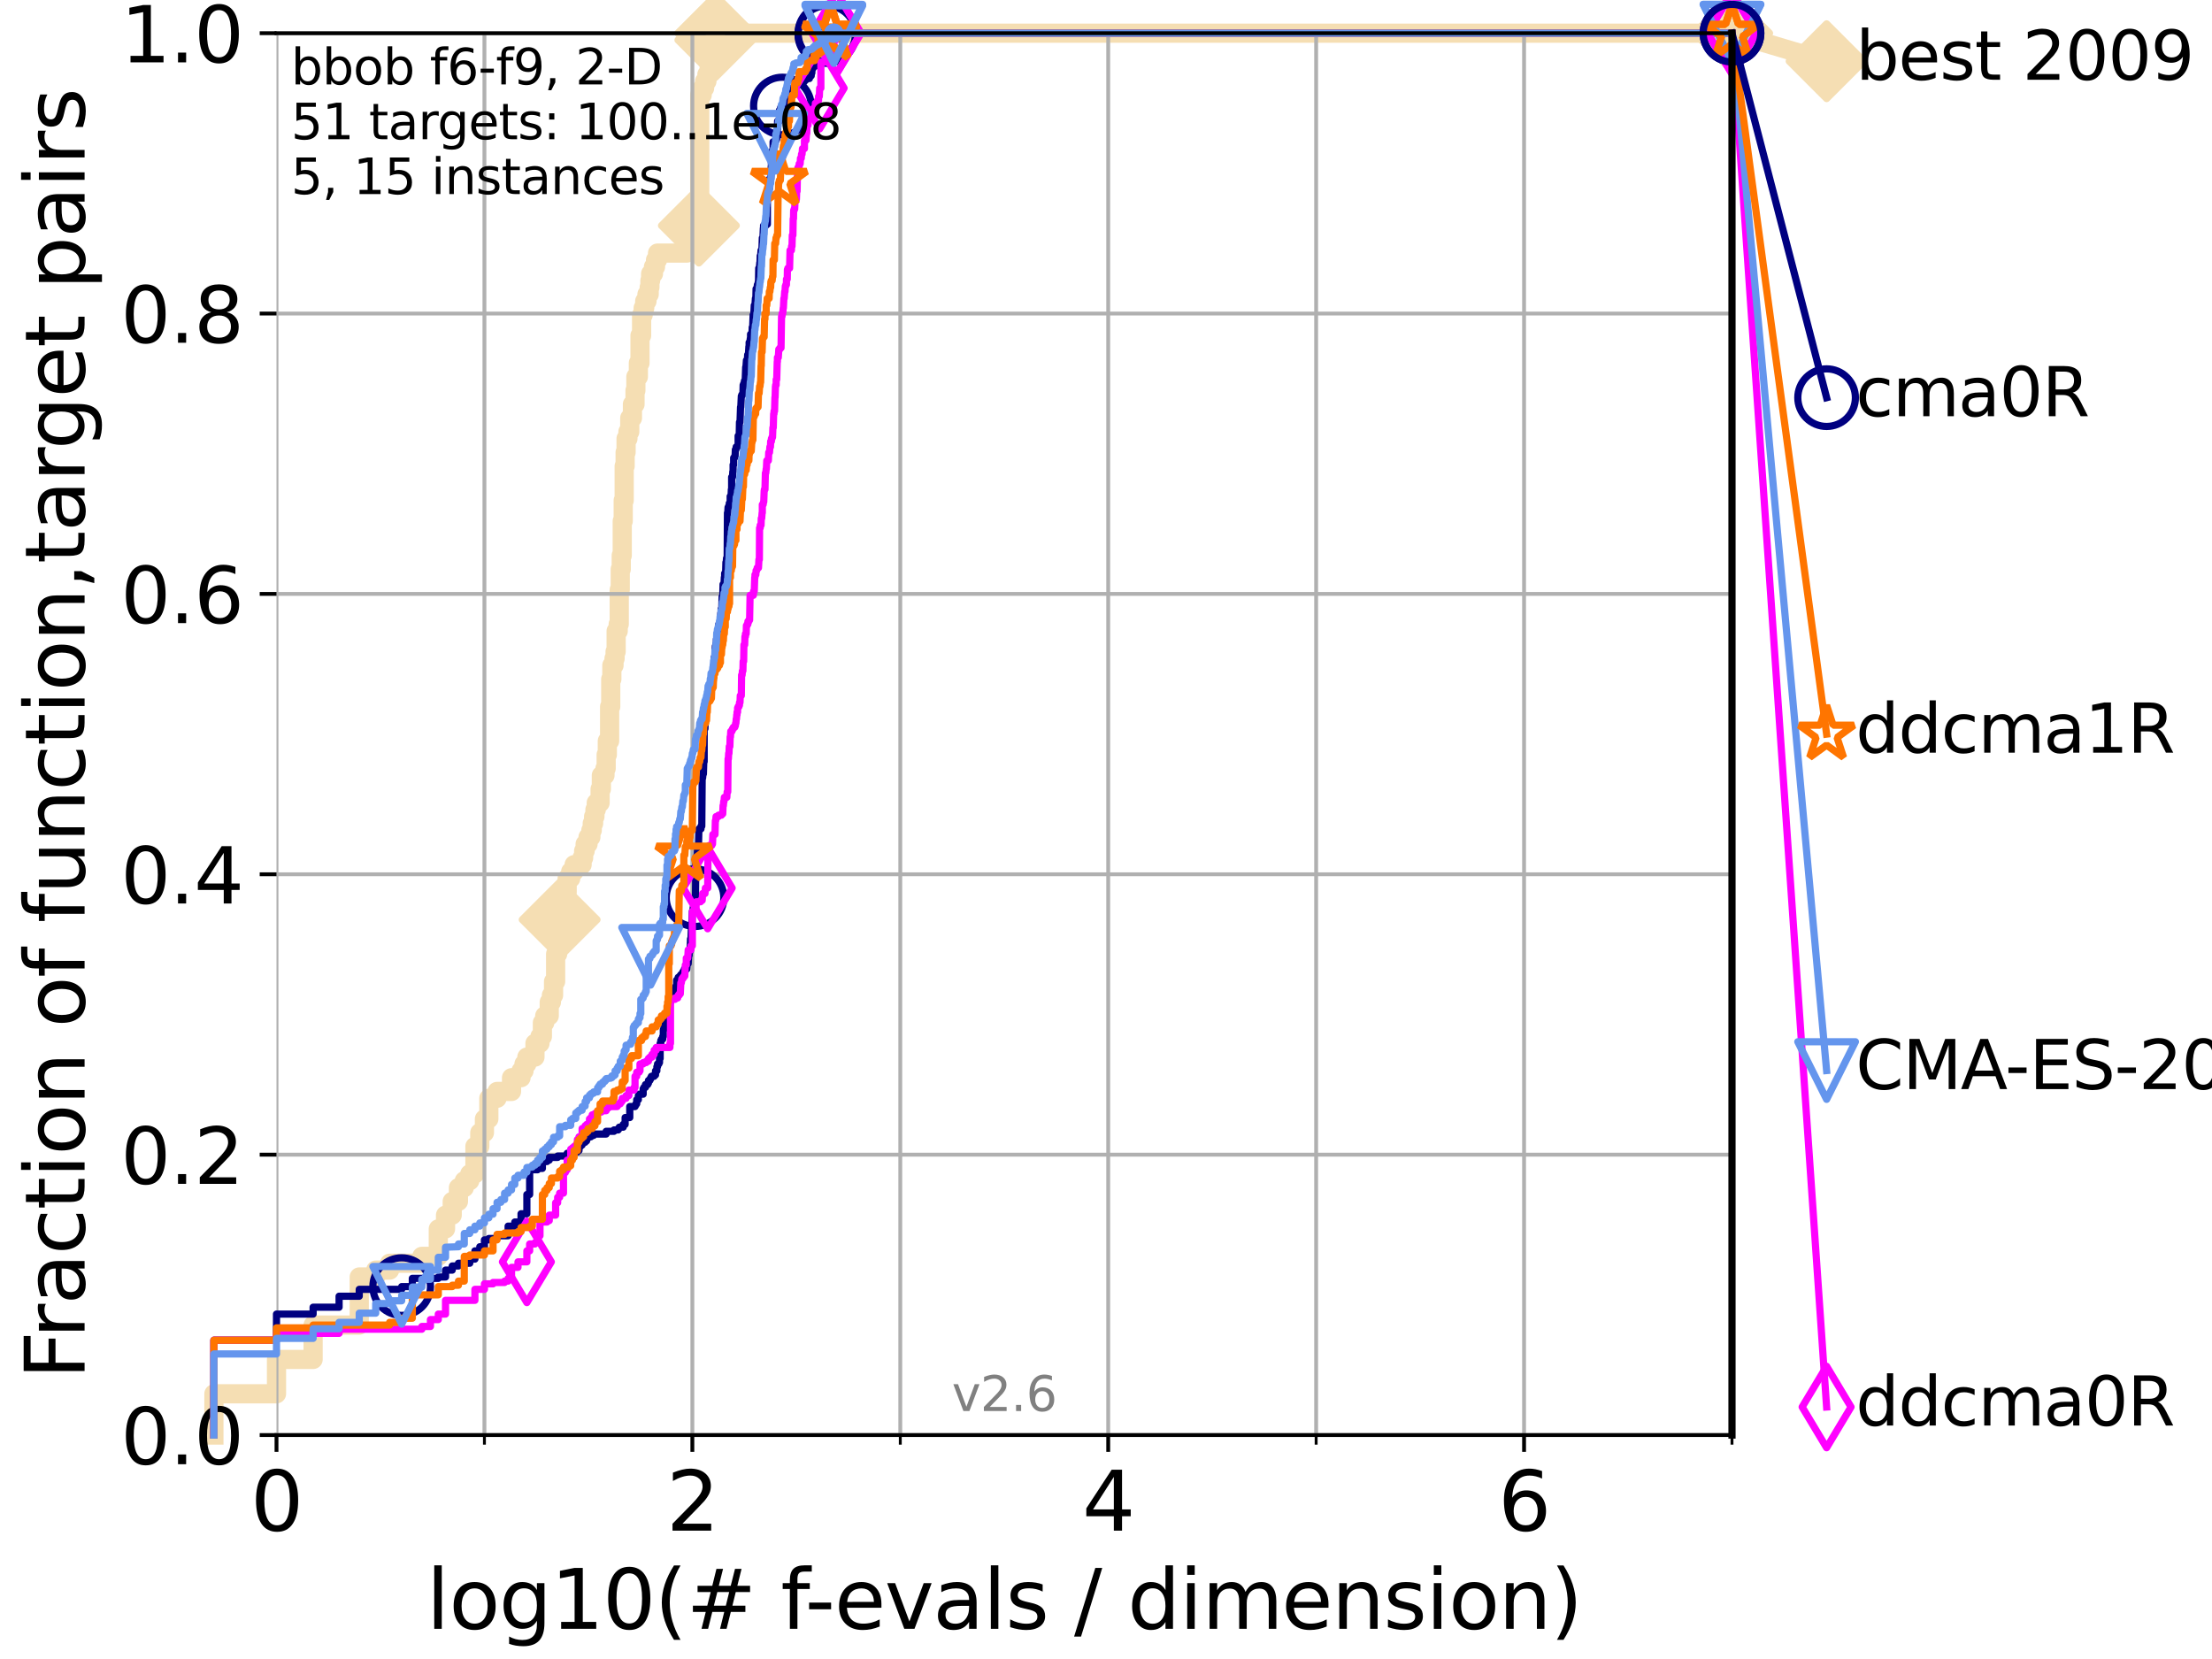 <?xml version="1.0" encoding="utf-8" standalone="no"?>
<!DOCTYPE svg PUBLIC "-//W3C//DTD SVG 1.1//EN"
  "http://www.w3.org/Graphics/SVG/1.1/DTD/svg11.dtd">
<svg xmlns:xlink="http://www.w3.org/1999/xlink" width="460.8pt" height="345.6pt" viewBox="0 0 460.8 345.6" xmlns="http://www.w3.org/2000/svg" version="1.1">
 <defs>
  <style type="text/css">*{stroke-linejoin: round; stroke-linecap: butt}</style>
 </defs>
 <g id="figure_1">
  <g id="patch_1">
   <path d="M 0 345.6 
L 460.8 345.6 
L 460.8 0 
L 0 0 
z
" style="fill: #ffffff"/>
  </g>
  <g id="axes_1">
   <g id="patch_2">
    <path d="M 57.6 298.944 
L 360.806 298.944 
L 360.806 6.912 
L 57.6 6.912 
z
" style="fill: #ffffff"/>
   </g>
   <g id="line2d_1">
    <path d="M 44.561 298.944 
L 44.561 290.355 
L 57.6 290.355 
L 57.6 283.197 
L 65.227 283.197 
L 65.227 276.04 
L 74.837 276.04 
L 74.837 266.019 
L 78.267 266.019 
L 78.267 264.587 
L 81.166 264.587 
L 81.166 263.156 
L 87.876 263.156 
L 87.876 261.724 
L 91.306 261.724 
L 91.306 255.998 
L 92.812 255.998 
L 92.812 253.135 
L 94.206 253.135 
L 94.206 250.272 
L 95.503 250.272 
L 95.503 247.409 
L 96.718 247.409 
L 96.718 245.977 
L 97.858 245.977 
L 97.858 244.546 
L 98.933 244.546 
L 98.933 238.82 
L 99.95 238.82 
L 99.95 235.957 
L 100.915 235.957 
L 100.915 233.094 
L 101.833 233.094 
L 101.833 228.799 
L 103.544 228.799 
L 103.544 227.368 
L 106.561 227.368 
L 106.561 224.504 
L 108.543 224.504 
L 108.543 223.073 
L 109.159 223.073 
L 109.159 221.641 
L 109.757 221.641 
L 109.757 220.21 
L 111.442 220.21 
L 111.442 217.347 
L 112.488 217.347 
L 112.488 215.915 
L 112.989 215.915 
L 112.989 213.052 
L 113.478 213.052 
L 113.478 211.621 
L 114.419 211.621 
L 114.419 208.758 
L 114.872 208.758 
L 114.872 207.326 
L 115.315 207.326 
L 115.315 204.463 
L 115.747 204.463 
L 115.747 198.737 
L 116.17 198.737 
L 116.17 197.305 
L 116.584 197.305 
L 116.584 191.579 
L 116.988 191.579 
L 116.988 187.285 
L 117.772 187.285 
L 117.772 185.853 
L 118.152 185.853 
L 118.152 182.99 
L 118.89 182.99 
L 118.89 181.559 
L 119.6 181.559 
L 119.6 180.127 
L 121.266 180.127 
L 121.266 178.696 
L 121.582 178.696 
L 121.582 177.264 
L 121.893 177.264 
L 121.893 175.832 
L 122.5 175.832 
L 122.5 174.401 
L 123.088 174.401 
L 123.088 172.969 
L 123.375 172.969 
L 123.375 171.538 
L 123.658 171.538 
L 123.658 170.106 
L 123.936 170.106 
L 123.936 168.675 
L 124.211 168.675 
L 124.211 167.243 
L 125.012 167.243 
L 125.012 164.38 
L 125.271 164.38 
L 125.271 161.517 
L 126.029 161.517 
L 126.029 160.086 
L 126.275 160.086 
L 126.275 157.223 
L 126.517 157.223 
L 126.517 154.36 
L 126.994 154.36 
L 126.994 147.202 
L 127.227 147.202 
L 127.227 141.476 
L 127.458 141.476 
L 127.458 138.613 
L 127.911 138.613 
L 127.911 137.181 
L 128.134 137.181 
L 128.134 135.75 
L 128.354 135.75 
L 128.354 131.455 
L 128.786 131.455 
L 128.786 130.024 
L 128.999 130.024 
L 128.999 122.866 
L 129.209 122.866 
L 129.209 118.571 
L 129.417 118.571 
L 129.417 115.708 
L 129.623 115.708 
L 129.623 108.551 
L 129.826 108.551 
L 129.826 104.256 
L 130.027 104.256 
L 130.027 97.098 
L 130.226 97.098 
L 130.226 94.235 
L 130.423 94.235 
L 130.423 91.372 
L 130.811 91.372 
L 130.811 89.941 
L 131.191 89.941 
L 131.191 87.078 
L 131.747 87.078 
L 131.747 84.215 
L 132.287 84.215 
L 132.287 81.352 
L 132.464 81.352 
L 132.464 78.488 
L 132.984 78.488 
L 132.984 75.625 
L 133.323 75.625 
L 133.323 69.899 
L 133.656 69.899 
L 133.656 65.605 
L 133.983 65.605 
L 133.983 64.173 
L 134.305 64.173 
L 134.305 62.742 
L 134.777 62.742 
L 134.777 61.31 
L 135.238 61.31 
L 135.238 59.879 
L 135.389 59.879 
L 135.389 58.447 
L 135.539 58.447 
L 135.539 57.016 
L 136.127 57.016 
L 136.127 55.584 
L 136.556 55.584 
L 136.556 54.152 
L 136.975 54.152 
L 136.975 52.721 
L 143.066 52.721 
L 143.066 51.289 
L 143.56 51.289 
L 143.56 49.858 
L 144.786 49.858 
L 144.786 48.426 
L 145.591 48.426 
L 145.591 46.995 
L 145.765 46.995 
L 145.765 19.796 
L 146.278 19.796 
L 146.278 18.364 
L 146.778 18.364 
L 146.778 16.933 
L 147.264 16.933 
L 147.264 15.501 
L 147.738 15.501 
L 147.738 14.07 
L 147.894 14.07 
L 147.894 12.638 
L 148.428 12.638 
L 148.428 11.207 
L 148.652 11.207 
L 148.652 9.775 
L 148.874 9.775 
L 148.874 8.344 
L 149.021 8.344 
L 149.021 6.912 
L 360.806 6.912 
L 360.806 6.912 
" style="fill: none; stroke: #f5deb3; stroke-width: 4; stroke-linecap: square"/>
   </g>
   <g id="line2d_2">
    <defs>
     <path id="m20800cc8c9" d="M -0 7.778 
L 7.778 0 
L 0 -7.778 
L -7.778 -0 
z
" style="stroke: #f5deb3; stroke-width: 1.5; stroke-linejoin: miter"/>
    </defs>
    <g>
     <use xlink:href="#m20800cc8c9" x="116.584" y="191.579" style="fill: #f5deb3; stroke: #f5deb3; stroke-width: 1.5; stroke-linejoin: miter"/>
     <use xlink:href="#m20800cc8c9" x="145.591" y="46.995" style="fill: #f5deb3; stroke: #f5deb3; stroke-width: 1.5; stroke-linejoin: miter"/>
     <use xlink:href="#m20800cc8c9" x="149.021" y="8.344" style="fill: #f5deb3; stroke: #f5deb3; stroke-width: 1.5; stroke-linejoin: miter"/>
     <use xlink:href="#m20800cc8c9" x="149.021" y="6.912" style="fill: #f5deb3; stroke: #f5deb3; stroke-width: 1.5; stroke-linejoin: miter"/>
     <use xlink:href="#m20800cc8c9" x="149.021" y="6.912" style="fill: #f5deb3; stroke: #f5deb3; stroke-width: 1.5; stroke-linejoin: miter"/>
     <use xlink:href="#m20800cc8c9" x="360.806" y="6.912" style="fill: #f5deb3; stroke: #f5deb3; stroke-width: 1.5; stroke-linejoin: miter"/>
    </g>
   </g>
   <g id="line2d_3">
    <path style="fill: none; stroke: #f5deb3; stroke-width: 4; stroke-linecap: square"/>
    <g/>
   </g>
   <g id="line2d_4">
    <path d="M 360.806 6.912 
L 380.515 12.753 
" style="fill: none; stroke: #f5deb3; stroke-width: 4; stroke-linecap: square"/>
    <g>
     <use xlink:href="#m20800cc8c9" x="360.806" y="6.912" style="fill: #f5deb3; stroke: #f5deb3; stroke-width: 1.5; stroke-linejoin: miter"/>
     <use xlink:href="#m20800cc8c9" x="380.515" y="12.753" style="fill: #f5deb3; stroke: #f5deb3; stroke-width: 1.5; stroke-linejoin: miter"/>
    </g>
   </g>
   <g id="matplotlib.axis_1">
    <g id="xtick_1">
     <g id="line2d_5">
      <path d="M 57.6 298.944 
L 57.6 6.912 
" clip-path="url(#p2593195c3d)" style="fill: none; stroke: #b0b0b0; stroke-width: 0.8; stroke-linecap: square"/>
     </g>
     <g id="line2d_6">
      <defs>
       <path id="m819914e4d8" d="M 0 0 
L 0 3.5 
" style="stroke: #000000; stroke-width: 0.8"/>
      </defs>
      <g>
       <use xlink:href="#m819914e4d8" x="57.6" y="298.944" style="stroke: #000000; stroke-width: 0.8"/>
      </g>
     </g>
     <g id="text_1">
      <!-- 0 -->
      <g transform="translate(52.192 318.861)scale(0.17 -0.17)">
       <defs>
        <path id="DejaVuSans-30" d="M 2034 4250 
Q 1547 4250 1301 3770 
Q 1056 3291 1056 2328 
Q 1056 1369 1301 889 
Q 1547 409 2034 409 
Q 2525 409 2770 889 
Q 3016 1369 3016 2328 
Q 3016 3291 2770 3770 
Q 2525 4250 2034 4250 
z
M 2034 4750 
Q 2819 4750 3233 4129 
Q 3647 3509 3647 2328 
Q 3647 1150 3233 529 
Q 2819 -91 2034 -91 
Q 1250 -91 836 529 
Q 422 1150 422 2328 
Q 422 3509 836 4129 
Q 1250 4750 2034 4750 
z
" transform="scale(0.016)"/>
       </defs>
       <use xlink:href="#DejaVuSans-30"/>
      </g>
     </g>
    </g>
    <g id="xtick_2">
     <g id="line2d_7">
      <path d="M 144.23 298.944 
L 144.23 6.912 
" clip-path="url(#p2593195c3d)" style="fill: none; stroke: #b0b0b0; stroke-width: 0.8; stroke-linecap: square"/>
     </g>
     <g id="line2d_8">
      <g>
       <use xlink:href="#m819914e4d8" x="144.23" y="298.944" style="stroke: #000000; stroke-width: 0.8"/>
      </g>
     </g>
     <g id="text_2">
      <!-- 2 -->
      <g transform="translate(138.822 318.861)scale(0.17 -0.17)">
       <defs>
        <path id="DejaVuSans-32" d="M 1228 531 
L 3431 531 
L 3431 0 
L 469 0 
L 469 531 
Q 828 903 1448 1529 
Q 2069 2156 2228 2338 
Q 2531 2678 2651 2914 
Q 2772 3150 2772 3378 
Q 2772 3750 2511 3984 
Q 2250 4219 1831 4219 
Q 1534 4219 1204 4116 
Q 875 4013 500 3803 
L 500 4441 
Q 881 4594 1212 4672 
Q 1544 4750 1819 4750 
Q 2544 4750 2975 4387 
Q 3406 4025 3406 3419 
Q 3406 3131 3298 2873 
Q 3191 2616 2906 2266 
Q 2828 2175 2409 1742 
Q 1991 1309 1228 531 
z
" transform="scale(0.016)"/>
       </defs>
       <use xlink:href="#DejaVuSans-32"/>
      </g>
     </g>
    </g>
    <g id="xtick_3">
     <g id="line2d_9">
      <path d="M 230.861 298.944 
L 230.861 6.912 
" clip-path="url(#p2593195c3d)" style="fill: none; stroke: #b0b0b0; stroke-width: 0.8; stroke-linecap: square"/>
     </g>
     <g id="line2d_10">
      <g>
       <use xlink:href="#m819914e4d8" x="230.861" y="298.944" style="stroke: #000000; stroke-width: 0.8"/>
      </g>
     </g>
     <g id="text_3">
      <!-- 4 -->
      <g transform="translate(225.453 318.861)scale(0.17 -0.17)">
       <defs>
        <path id="DejaVuSans-34" d="M 2419 4116 
L 825 1625 
L 2419 1625 
L 2419 4116 
z
M 2253 4666 
L 3047 4666 
L 3047 1625 
L 3713 1625 
L 3713 1100 
L 3047 1100 
L 3047 0 
L 2419 0 
L 2419 1100 
L 313 1100 
L 313 1709 
L 2253 4666 
z
" transform="scale(0.016)"/>
       </defs>
       <use xlink:href="#DejaVuSans-34"/>
      </g>
     </g>
    </g>
    <g id="xtick_4">
     <g id="line2d_11">
      <path d="M 317.491 298.944 
L 317.491 6.912 
" clip-path="url(#p2593195c3d)" style="fill: none; stroke: #b0b0b0; stroke-width: 0.8; stroke-linecap: square"/>
     </g>
     <g id="line2d_12">
      <g>
       <use xlink:href="#m819914e4d8" x="317.491" y="298.944" style="stroke: #000000; stroke-width: 0.8"/>
      </g>
     </g>
     <g id="text_4">
      <!-- 6 -->
      <g transform="translate(312.083 318.861)scale(0.17 -0.17)">
       <defs>
        <path id="DejaVuSans-36" d="M 2113 2584 
Q 1688 2584 1439 2293 
Q 1191 2003 1191 1497 
Q 1191 994 1439 701 
Q 1688 409 2113 409 
Q 2538 409 2786 701 
Q 3034 994 3034 1497 
Q 3034 2003 2786 2293 
Q 2538 2584 2113 2584 
z
M 3366 4563 
L 3366 3988 
Q 3128 4100 2886 4159 
Q 2644 4219 2406 4219 
Q 1781 4219 1451 3797 
Q 1122 3375 1075 2522 
Q 1259 2794 1537 2939 
Q 1816 3084 2150 3084 
Q 2853 3084 3261 2657 
Q 3669 2231 3669 1497 
Q 3669 778 3244 343 
Q 2819 -91 2113 -91 
Q 1303 -91 875 529 
Q 447 1150 447 2328 
Q 447 3434 972 4092 
Q 1497 4750 2381 4750 
Q 2619 4750 2861 4703 
Q 3103 4656 3366 4563 
z
" transform="scale(0.016)"/>
       </defs>
       <use xlink:href="#DejaVuSans-36"/>
      </g>
     </g>
    </g>
    <g id="xtick_5">
     <g id="line2d_13">
      <path d="M 100.915 298.944 
L 100.915 6.912 
" clip-path="url(#p2593195c3d)" style="fill: none; stroke: #b0b0b0; stroke-width: 0.8; stroke-linecap: square"/>
     </g>
     <g id="line2d_14">
      <defs>
       <path id="m116568930a" d="M 0 0 
L 0 2 
" style="stroke: #000000; stroke-width: 0.6"/>
      </defs>
      <g>
       <use xlink:href="#m116568930a" x="100.915" y="298.944" style="stroke: #000000; stroke-width: 0.6"/>
      </g>
     </g>
    </g>
    <g id="xtick_6">
     <g id="line2d_15">
      <path d="M 187.546 298.944 
L 187.546 6.912 
" clip-path="url(#p2593195c3d)" style="fill: none; stroke: #b0b0b0; stroke-width: 0.8; stroke-linecap: square"/>
     </g>
     <g id="line2d_16">
      <g>
       <use xlink:href="#m116568930a" x="187.546" y="298.944" style="stroke: #000000; stroke-width: 0.6"/>
      </g>
     </g>
    </g>
    <g id="xtick_7">
     <g id="line2d_17">
      <path d="M 274.176 298.944 
L 274.176 6.912 
" clip-path="url(#p2593195c3d)" style="fill: none; stroke: #b0b0b0; stroke-width: 0.8; stroke-linecap: square"/>
     </g>
     <g id="line2d_18">
      <g>
       <use xlink:href="#m116568930a" x="274.176" y="298.944" style="stroke: #000000; stroke-width: 0.6"/>
      </g>
     </g>
    </g>
    <g id="xtick_8">
     <g id="line2d_19">
      <path d="M 360.806 298.944 
L 360.806 6.912 
" clip-path="url(#p2593195c3d)" style="fill: none; stroke: #b0b0b0; stroke-width: 0.8; stroke-linecap: square"/>
     </g>
     <g id="line2d_20">
      <g>
       <use xlink:href="#m116568930a" x="360.806" y="298.944" style="stroke: #000000; stroke-width: 0.6"/>
      </g>
     </g>
    </g>
    <g id="text_5">
     <!-- log10(# f-evals / dimension) -->
     <g transform="translate(88.823 339.314)scale(0.17 -0.17)">
      <defs>
       <path id="DejaVuSans-6c" d="M 603 4863 
L 1178 4863 
L 1178 0 
L 603 0 
L 603 4863 
z
" transform="scale(0.016)"/>
       <path id="DejaVuSans-6f" d="M 1959 3097 
Q 1497 3097 1228 2736 
Q 959 2375 959 1747 
Q 959 1119 1226 758 
Q 1494 397 1959 397 
Q 2419 397 2687 759 
Q 2956 1122 2956 1747 
Q 2956 2369 2687 2733 
Q 2419 3097 1959 3097 
z
M 1959 3584 
Q 2709 3584 3137 3096 
Q 3566 2609 3566 1747 
Q 3566 888 3137 398 
Q 2709 -91 1959 -91 
Q 1206 -91 779 398 
Q 353 888 353 1747 
Q 353 2609 779 3096 
Q 1206 3584 1959 3584 
z
" transform="scale(0.016)"/>
       <path id="DejaVuSans-67" d="M 2906 1791 
Q 2906 2416 2648 2759 
Q 2391 3103 1925 3103 
Q 1463 3103 1205 2759 
Q 947 2416 947 1791 
Q 947 1169 1205 825 
Q 1463 481 1925 481 
Q 2391 481 2648 825 
Q 2906 1169 2906 1791 
z
M 3481 434 
Q 3481 -459 3084 -895 
Q 2688 -1331 1869 -1331 
Q 1566 -1331 1297 -1286 
Q 1028 -1241 775 -1147 
L 775 -588 
Q 1028 -725 1275 -790 
Q 1522 -856 1778 -856 
Q 2344 -856 2625 -561 
Q 2906 -266 2906 331 
L 2906 616 
Q 2728 306 2450 153 
Q 2172 0 1784 0 
Q 1141 0 747 490 
Q 353 981 353 1791 
Q 353 2603 747 3093 
Q 1141 3584 1784 3584 
Q 2172 3584 2450 3431 
Q 2728 3278 2906 2969 
L 2906 3500 
L 3481 3500 
L 3481 434 
z
" transform="scale(0.016)"/>
       <path id="DejaVuSans-31" d="M 794 531 
L 1825 531 
L 1825 4091 
L 703 3866 
L 703 4441 
L 1819 4666 
L 2450 4666 
L 2450 531 
L 3481 531 
L 3481 0 
L 794 0 
L 794 531 
z
" transform="scale(0.016)"/>
       <path id="DejaVuSans-28" d="M 1984 4856 
Q 1566 4138 1362 3434 
Q 1159 2731 1159 2009 
Q 1159 1288 1364 580 
Q 1569 -128 1984 -844 
L 1484 -844 
Q 1016 -109 783 600 
Q 550 1309 550 2009 
Q 550 2706 781 3412 
Q 1013 4119 1484 4856 
L 1984 4856 
z
" transform="scale(0.016)"/>
       <path id="DejaVuSans-23" d="M 3272 2816 
L 2363 2816 
L 2100 1772 
L 3016 1772 
L 3272 2816 
z
M 2803 4594 
L 2478 3297 
L 3391 3297 
L 3719 4594 
L 4219 4594 
L 3897 3297 
L 4872 3297 
L 4872 2816 
L 3775 2816 
L 3519 1772 
L 4513 1772 
L 4513 1294 
L 3397 1294 
L 3072 0 
L 2572 0 
L 2894 1294 
L 1978 1294 
L 1656 0 
L 1153 0 
L 1478 1294 
L 494 1294 
L 494 1772 
L 1594 1772 
L 1856 2816 
L 850 2816 
L 850 3297 
L 1978 3297 
L 2297 4594 
L 2803 4594 
z
" transform="scale(0.016)"/>
       <path id="DejaVuSans-20" transform="scale(0.016)"/>
       <path id="DejaVuSans-66" d="M 2375 4863 
L 2375 4384 
L 1825 4384 
Q 1516 4384 1395 4259 
Q 1275 4134 1275 3809 
L 1275 3500 
L 2222 3500 
L 2222 3053 
L 1275 3053 
L 1275 0 
L 697 0 
L 697 3053 
L 147 3053 
L 147 3500 
L 697 3500 
L 697 3744 
Q 697 4328 969 4595 
Q 1241 4863 1831 4863 
L 2375 4863 
z
" transform="scale(0.016)"/>
       <path id="DejaVuSans-2d" d="M 313 2009 
L 1997 2009 
L 1997 1497 
L 313 1497 
L 313 2009 
z
" transform="scale(0.016)"/>
       <path id="DejaVuSans-65" d="M 3597 1894 
L 3597 1613 
L 953 1613 
Q 991 1019 1311 708 
Q 1631 397 2203 397 
Q 2534 397 2845 478 
Q 3156 559 3463 722 
L 3463 178 
Q 3153 47 2828 -22 
Q 2503 -91 2169 -91 
Q 1331 -91 842 396 
Q 353 884 353 1716 
Q 353 2575 817 3079 
Q 1281 3584 2069 3584 
Q 2775 3584 3186 3129 
Q 3597 2675 3597 1894 
z
M 3022 2063 
Q 3016 2534 2758 2815 
Q 2500 3097 2075 3097 
Q 1594 3097 1305 2825 
Q 1016 2553 972 2059 
L 3022 2063 
z
" transform="scale(0.016)"/>
       <path id="DejaVuSans-76" d="M 191 3500 
L 800 3500 
L 1894 563 
L 2988 3500 
L 3597 3500 
L 2284 0 
L 1503 0 
L 191 3500 
z
" transform="scale(0.016)"/>
       <path id="DejaVuSans-61" d="M 2194 1759 
Q 1497 1759 1228 1600 
Q 959 1441 959 1056 
Q 959 750 1161 570 
Q 1363 391 1709 391 
Q 2188 391 2477 730 
Q 2766 1069 2766 1631 
L 2766 1759 
L 2194 1759 
z
M 3341 1997 
L 3341 0 
L 2766 0 
L 2766 531 
Q 2569 213 2275 61 
Q 1981 -91 1556 -91 
Q 1019 -91 701 211 
Q 384 513 384 1019 
Q 384 1609 779 1909 
Q 1175 2209 1959 2209 
L 2766 2209 
L 2766 2266 
Q 2766 2663 2505 2880 
Q 2244 3097 1772 3097 
Q 1472 3097 1187 3025 
Q 903 2953 641 2809 
L 641 3341 
Q 956 3463 1253 3523 
Q 1550 3584 1831 3584 
Q 2591 3584 2966 3190 
Q 3341 2797 3341 1997 
z
" transform="scale(0.016)"/>
       <path id="DejaVuSans-73" d="M 2834 3397 
L 2834 2853 
Q 2591 2978 2328 3040 
Q 2066 3103 1784 3103 
Q 1356 3103 1142 2972 
Q 928 2841 928 2578 
Q 928 2378 1081 2264 
Q 1234 2150 1697 2047 
L 1894 2003 
Q 2506 1872 2764 1633 
Q 3022 1394 3022 966 
Q 3022 478 2636 193 
Q 2250 -91 1575 -91 
Q 1294 -91 989 -36 
Q 684 19 347 128 
L 347 722 
Q 666 556 975 473 
Q 1284 391 1588 391 
Q 1994 391 2212 530 
Q 2431 669 2431 922 
Q 2431 1156 2273 1281 
Q 2116 1406 1581 1522 
L 1381 1569 
Q 847 1681 609 1914 
Q 372 2147 372 2553 
Q 372 3047 722 3315 
Q 1072 3584 1716 3584 
Q 2034 3584 2315 3537 
Q 2597 3491 2834 3397 
z
" transform="scale(0.016)"/>
       <path id="DejaVuSans-2f" d="M 1625 4666 
L 2156 4666 
L 531 -594 
L 0 -594 
L 1625 4666 
z
" transform="scale(0.016)"/>
       <path id="DejaVuSans-64" d="M 2906 2969 
L 2906 4863 
L 3481 4863 
L 3481 0 
L 2906 0 
L 2906 525 
Q 2725 213 2448 61 
Q 2172 -91 1784 -91 
Q 1150 -91 751 415 
Q 353 922 353 1747 
Q 353 2572 751 3078 
Q 1150 3584 1784 3584 
Q 2172 3584 2448 3432 
Q 2725 3281 2906 2969 
z
M 947 1747 
Q 947 1113 1208 752 
Q 1469 391 1925 391 
Q 2381 391 2643 752 
Q 2906 1113 2906 1747 
Q 2906 2381 2643 2742 
Q 2381 3103 1925 3103 
Q 1469 3103 1208 2742 
Q 947 2381 947 1747 
z
" transform="scale(0.016)"/>
       <path id="DejaVuSans-69" d="M 603 3500 
L 1178 3500 
L 1178 0 
L 603 0 
L 603 3500 
z
M 603 4863 
L 1178 4863 
L 1178 4134 
L 603 4134 
L 603 4863 
z
" transform="scale(0.016)"/>
       <path id="DejaVuSans-6d" d="M 3328 2828 
Q 3544 3216 3844 3400 
Q 4144 3584 4550 3584 
Q 5097 3584 5394 3201 
Q 5691 2819 5691 2113 
L 5691 0 
L 5113 0 
L 5113 2094 
Q 5113 2597 4934 2840 
Q 4756 3084 4391 3084 
Q 3944 3084 3684 2787 
Q 3425 2491 3425 1978 
L 3425 0 
L 2847 0 
L 2847 2094 
Q 2847 2600 2669 2842 
Q 2491 3084 2119 3084 
Q 1678 3084 1418 2786 
Q 1159 2488 1159 1978 
L 1159 0 
L 581 0 
L 581 3500 
L 1159 3500 
L 1159 2956 
Q 1356 3278 1631 3431 
Q 1906 3584 2284 3584 
Q 2666 3584 2933 3390 
Q 3200 3197 3328 2828 
z
" transform="scale(0.016)"/>
       <path id="DejaVuSans-6e" d="M 3513 2113 
L 3513 0 
L 2938 0 
L 2938 2094 
Q 2938 2591 2744 2837 
Q 2550 3084 2163 3084 
Q 1697 3084 1428 2787 
Q 1159 2491 1159 1978 
L 1159 0 
L 581 0 
L 581 3500 
L 1159 3500 
L 1159 2956 
Q 1366 3272 1645 3428 
Q 1925 3584 2291 3584 
Q 2894 3584 3203 3211 
Q 3513 2838 3513 2113 
z
" transform="scale(0.016)"/>
       <path id="DejaVuSans-29" d="M 513 4856 
L 1013 4856 
Q 1481 4119 1714 3412 
Q 1947 2706 1947 2009 
Q 1947 1309 1714 600 
Q 1481 -109 1013 -844 
L 513 -844 
Q 928 -128 1133 580 
Q 1338 1288 1338 2009 
Q 1338 2731 1133 3434 
Q 928 4138 513 4856 
z
" transform="scale(0.016)"/>
      </defs>
      <use xlink:href="#DejaVuSans-6c"/>
      <use xlink:href="#DejaVuSans-6f" x="27.783"/>
      <use xlink:href="#DejaVuSans-67" x="88.965"/>
      <use xlink:href="#DejaVuSans-31" x="152.441"/>
      <use xlink:href="#DejaVuSans-30" x="216.064"/>
      <use xlink:href="#DejaVuSans-28" x="279.688"/>
      <use xlink:href="#DejaVuSans-23" x="318.701"/>
      <use xlink:href="#DejaVuSans-20" x="402.49"/>
      <use xlink:href="#DejaVuSans-66" x="434.277"/>
      <use xlink:href="#DejaVuSans-2d" x="463.982"/>
      <use xlink:href="#DejaVuSans-65" x="500.066"/>
      <use xlink:href="#DejaVuSans-76" x="561.59"/>
      <use xlink:href="#DejaVuSans-61" x="620.77"/>
      <use xlink:href="#DejaVuSans-6c" x="682.049"/>
      <use xlink:href="#DejaVuSans-73" x="709.832"/>
      <use xlink:href="#DejaVuSans-20" x="761.932"/>
      <use xlink:href="#DejaVuSans-2f" x="793.719"/>
      <use xlink:href="#DejaVuSans-20" x="827.41"/>
      <use xlink:href="#DejaVuSans-64" x="859.197"/>
      <use xlink:href="#DejaVuSans-69" x="922.674"/>
      <use xlink:href="#DejaVuSans-6d" x="950.457"/>
      <use xlink:href="#DejaVuSans-65" x="1047.869"/>
      <use xlink:href="#DejaVuSans-6e" x="1109.393"/>
      <use xlink:href="#DejaVuSans-73" x="1172.771"/>
      <use xlink:href="#DejaVuSans-69" x="1224.871"/>
      <use xlink:href="#DejaVuSans-6f" x="1252.654"/>
      <use xlink:href="#DejaVuSans-6e" x="1313.836"/>
      <use xlink:href="#DejaVuSans-29" x="1377.215"/>
     </g>
    </g>
   </g>
   <g id="matplotlib.axis_2">
    <g id="ytick_1">
     <g id="line2d_21">
      <path d="M 57.6 298.944 
L 360.806 298.944 
" clip-path="url(#p2593195c3d)" style="fill: none; stroke: #b0b0b0; stroke-width: 0.8; stroke-linecap: square"/>
     </g>
     <g id="line2d_22">
      <defs>
       <path id="mbc78908a1c" d="M 0 0 
L -3.5 0 
" style="stroke: #000000; stroke-width: 0.8"/>
      </defs>
      <g>
       <use xlink:href="#mbc78908a1c" x="57.6" y="298.944" style="stroke: #000000; stroke-width: 0.8"/>
      </g>
     </g>
     <g id="text_6">
      <!-- 0.0 -->
      <g transform="translate(25.155 305.023)scale(0.16 -0.16)">
       <defs>
        <path id="DejaVuSans-2e" d="M 684 794 
L 1344 794 
L 1344 0 
L 684 0 
L 684 794 
z
" transform="scale(0.016)"/>
       </defs>
       <use xlink:href="#DejaVuSans-30"/>
       <use xlink:href="#DejaVuSans-2e" x="63.623"/>
       <use xlink:href="#DejaVuSans-30" x="95.41"/>
      </g>
     </g>
    </g>
    <g id="ytick_2">
     <g id="line2d_23">
      <path d="M 57.6 240.538 
L 360.806 240.538 
" clip-path="url(#p2593195c3d)" style="fill: none; stroke: #b0b0b0; stroke-width: 0.8; stroke-linecap: square"/>
     </g>
     <g id="line2d_24">
      <g>
       <use xlink:href="#mbc78908a1c" x="57.6" y="240.538" style="stroke: #000000; stroke-width: 0.8"/>
      </g>
     </g>
     <g id="text_7">
      <!-- 0.2 -->
      <g transform="translate(25.155 246.616)scale(0.16 -0.16)">
       <use xlink:href="#DejaVuSans-30"/>
       <use xlink:href="#DejaVuSans-2e" x="63.623"/>
       <use xlink:href="#DejaVuSans-32" x="95.41"/>
      </g>
     </g>
    </g>
    <g id="ytick_3">
     <g id="line2d_25">
      <path d="M 57.6 182.131 
L 360.806 182.131 
" clip-path="url(#p2593195c3d)" style="fill: none; stroke: #b0b0b0; stroke-width: 0.8; stroke-linecap: square"/>
     </g>
     <g id="line2d_26">
      <g>
       <use xlink:href="#mbc78908a1c" x="57.6" y="182.131" style="stroke: #000000; stroke-width: 0.8"/>
      </g>
     </g>
     <g id="text_8">
      <!-- 0.4 -->
      <g transform="translate(25.155 188.21)scale(0.16 -0.16)">
       <use xlink:href="#DejaVuSans-30"/>
       <use xlink:href="#DejaVuSans-2e" x="63.623"/>
       <use xlink:href="#DejaVuSans-34" x="95.41"/>
      </g>
     </g>
    </g>
    <g id="ytick_4">
     <g id="line2d_27">
      <path d="M 57.6 123.725 
L 360.806 123.725 
" clip-path="url(#p2593195c3d)" style="fill: none; stroke: #b0b0b0; stroke-width: 0.8; stroke-linecap: square"/>
     </g>
     <g id="line2d_28">
      <g>
       <use xlink:href="#mbc78908a1c" x="57.6" y="123.725" style="stroke: #000000; stroke-width: 0.8"/>
      </g>
     </g>
     <g id="text_9">
      <!-- 0.6 -->
      <g transform="translate(25.155 129.804)scale(0.16 -0.16)">
       <use xlink:href="#DejaVuSans-30"/>
       <use xlink:href="#DejaVuSans-2e" x="63.623"/>
       <use xlink:href="#DejaVuSans-36" x="95.41"/>
      </g>
     </g>
    </g>
    <g id="ytick_5">
     <g id="line2d_29">
      <path d="M 57.6 65.318 
L 360.806 65.318 
" clip-path="url(#p2593195c3d)" style="fill: none; stroke: #b0b0b0; stroke-width: 0.8; stroke-linecap: square"/>
     </g>
     <g id="line2d_30">
      <g>
       <use xlink:href="#mbc78908a1c" x="57.6" y="65.318" style="stroke: #000000; stroke-width: 0.8"/>
      </g>
     </g>
     <g id="text_10">
      <!-- 0.8 -->
      <g transform="translate(25.155 71.397)scale(0.16 -0.16)">
       <defs>
        <path id="DejaVuSans-38" d="M 2034 2216 
Q 1584 2216 1326 1975 
Q 1069 1734 1069 1313 
Q 1069 891 1326 650 
Q 1584 409 2034 409 
Q 2484 409 2743 651 
Q 3003 894 3003 1313 
Q 3003 1734 2745 1975 
Q 2488 2216 2034 2216 
z
M 1403 2484 
Q 997 2584 770 2862 
Q 544 3141 544 3541 
Q 544 4100 942 4425 
Q 1341 4750 2034 4750 
Q 2731 4750 3128 4425 
Q 3525 4100 3525 3541 
Q 3525 3141 3298 2862 
Q 3072 2584 2669 2484 
Q 3125 2378 3379 2068 
Q 3634 1759 3634 1313 
Q 3634 634 3220 271 
Q 2806 -91 2034 -91 
Q 1263 -91 848 271 
Q 434 634 434 1313 
Q 434 1759 690 2068 
Q 947 2378 1403 2484 
z
M 1172 3481 
Q 1172 3119 1398 2916 
Q 1625 2713 2034 2713 
Q 2441 2713 2670 2916 
Q 2900 3119 2900 3481 
Q 2900 3844 2670 4047 
Q 2441 4250 2034 4250 
Q 1625 4250 1398 4047 
Q 1172 3844 1172 3481 
z
" transform="scale(0.016)"/>
       </defs>
       <use xlink:href="#DejaVuSans-30"/>
       <use xlink:href="#DejaVuSans-2e" x="63.623"/>
       <use xlink:href="#DejaVuSans-38" x="95.41"/>
      </g>
     </g>
    </g>
    <g id="ytick_6">
     <g id="line2d_31">
      <path d="M 57.6 6.912 
L 360.806 6.912 
" clip-path="url(#p2593195c3d)" style="fill: none; stroke: #b0b0b0; stroke-width: 0.8; stroke-linecap: square"/>
     </g>
     <g id="line2d_32">
      <g>
       <use xlink:href="#mbc78908a1c" x="57.6" y="6.912" style="stroke: #000000; stroke-width: 0.8"/>
      </g>
     </g>
     <g id="text_11">
      <!-- 1.0 -->
      <g transform="translate(25.155 12.991)scale(0.16 -0.16)">
       <use xlink:href="#DejaVuSans-31"/>
       <use xlink:href="#DejaVuSans-2e" x="63.623"/>
       <use xlink:href="#DejaVuSans-30" x="95.41"/>
      </g>
     </g>
    </g>
    <g id="text_12">
     <!-- Fraction of function,target pairs -->
     <g transform="translate(17.62 287.313)rotate(-90)scale(0.17 -0.17)">
      <defs>
       <path id="DejaVuSans-46" d="M 628 4666 
L 3309 4666 
L 3309 4134 
L 1259 4134 
L 1259 2759 
L 3109 2759 
L 3109 2228 
L 1259 2228 
L 1259 0 
L 628 0 
L 628 4666 
z
" transform="scale(0.016)"/>
       <path id="DejaVuSans-72" d="M 2631 2963 
Q 2534 3019 2420 3045 
Q 2306 3072 2169 3072 
Q 1681 3072 1420 2755 
Q 1159 2438 1159 1844 
L 1159 0 
L 581 0 
L 581 3500 
L 1159 3500 
L 1159 2956 
Q 1341 3275 1631 3429 
Q 1922 3584 2338 3584 
Q 2397 3584 2469 3576 
Q 2541 3569 2628 3553 
L 2631 2963 
z
" transform="scale(0.016)"/>
       <path id="DejaVuSans-63" d="M 3122 3366 
L 3122 2828 
Q 2878 2963 2633 3030 
Q 2388 3097 2138 3097 
Q 1578 3097 1268 2742 
Q 959 2388 959 1747 
Q 959 1106 1268 751 
Q 1578 397 2138 397 
Q 2388 397 2633 464 
Q 2878 531 3122 666 
L 3122 134 
Q 2881 22 2623 -34 
Q 2366 -91 2075 -91 
Q 1284 -91 818 406 
Q 353 903 353 1747 
Q 353 2603 823 3093 
Q 1294 3584 2113 3584 
Q 2378 3584 2631 3529 
Q 2884 3475 3122 3366 
z
" transform="scale(0.016)"/>
       <path id="DejaVuSans-74" d="M 1172 4494 
L 1172 3500 
L 2356 3500 
L 2356 3053 
L 1172 3053 
L 1172 1153 
Q 1172 725 1289 603 
Q 1406 481 1766 481 
L 2356 481 
L 2356 0 
L 1766 0 
Q 1100 0 847 248 
Q 594 497 594 1153 
L 594 3053 
L 172 3053 
L 172 3500 
L 594 3500 
L 594 4494 
L 1172 4494 
z
" transform="scale(0.016)"/>
       <path id="DejaVuSans-75" d="M 544 1381 
L 544 3500 
L 1119 3500 
L 1119 1403 
Q 1119 906 1312 657 
Q 1506 409 1894 409 
Q 2359 409 2629 706 
Q 2900 1003 2900 1516 
L 2900 3500 
L 3475 3500 
L 3475 0 
L 2900 0 
L 2900 538 
Q 2691 219 2414 64 
Q 2138 -91 1772 -91 
Q 1169 -91 856 284 
Q 544 659 544 1381 
z
M 1991 3584 
L 1991 3584 
z
" transform="scale(0.016)"/>
       <path id="DejaVuSans-2c" d="M 750 794 
L 1409 794 
L 1409 256 
L 897 -744 
L 494 -744 
L 750 256 
L 750 794 
z
" transform="scale(0.016)"/>
       <path id="DejaVuSans-70" d="M 1159 525 
L 1159 -1331 
L 581 -1331 
L 581 3500 
L 1159 3500 
L 1159 2969 
Q 1341 3281 1617 3432 
Q 1894 3584 2278 3584 
Q 2916 3584 3314 3078 
Q 3713 2572 3713 1747 
Q 3713 922 3314 415 
Q 2916 -91 2278 -91 
Q 1894 -91 1617 61 
Q 1341 213 1159 525 
z
M 3116 1747 
Q 3116 2381 2855 2742 
Q 2594 3103 2138 3103 
Q 1681 3103 1420 2742 
Q 1159 2381 1159 1747 
Q 1159 1113 1420 752 
Q 1681 391 2138 391 
Q 2594 391 2855 752 
Q 3116 1113 3116 1747 
z
" transform="scale(0.016)"/>
      </defs>
      <use xlink:href="#DejaVuSans-46"/>
      <use xlink:href="#DejaVuSans-72" x="50.27"/>
      <use xlink:href="#DejaVuSans-61" x="91.383"/>
      <use xlink:href="#DejaVuSans-63" x="152.662"/>
      <use xlink:href="#DejaVuSans-74" x="207.643"/>
      <use xlink:href="#DejaVuSans-69" x="246.852"/>
      <use xlink:href="#DejaVuSans-6f" x="274.635"/>
      <use xlink:href="#DejaVuSans-6e" x="335.816"/>
      <use xlink:href="#DejaVuSans-20" x="399.195"/>
      <use xlink:href="#DejaVuSans-6f" x="430.982"/>
      <use xlink:href="#DejaVuSans-66" x="492.164"/>
      <use xlink:href="#DejaVuSans-20" x="527.369"/>
      <use xlink:href="#DejaVuSans-66" x="559.156"/>
      <use xlink:href="#DejaVuSans-75" x="594.361"/>
      <use xlink:href="#DejaVuSans-6e" x="657.74"/>
      <use xlink:href="#DejaVuSans-63" x="721.119"/>
      <use xlink:href="#DejaVuSans-74" x="776.1"/>
      <use xlink:href="#DejaVuSans-69" x="815.309"/>
      <use xlink:href="#DejaVuSans-6f" x="843.092"/>
      <use xlink:href="#DejaVuSans-6e" x="904.273"/>
      <use xlink:href="#DejaVuSans-2c" x="967.652"/>
      <use xlink:href="#DejaVuSans-74" x="999.439"/>
      <use xlink:href="#DejaVuSans-61" x="1038.648"/>
      <use xlink:href="#DejaVuSans-72" x="1099.928"/>
      <use xlink:href="#DejaVuSans-67" x="1139.291"/>
      <use xlink:href="#DejaVuSans-65" x="1202.768"/>
      <use xlink:href="#DejaVuSans-74" x="1264.291"/>
      <use xlink:href="#DejaVuSans-20" x="1303.5"/>
      <use xlink:href="#DejaVuSans-70" x="1335.287"/>
      <use xlink:href="#DejaVuSans-61" x="1398.764"/>
      <use xlink:href="#DejaVuSans-69" x="1460.043"/>
      <use xlink:href="#DejaVuSans-72" x="1487.826"/>
      <use xlink:href="#DejaVuSans-73" x="1528.939"/>
     </g>
    </g>
   </g>
   <g id="line2d_33">
    <defs>
     <path id="mb434d653ef" d="M 0 1.5 
C 0.398 1.5 0.779 1.342 1.061 1.061 
C 1.342 0.779 1.5 0.398 1.5 0 
C 1.5 -0.398 1.342 -0.779 1.061 -1.061 
C 0.779 -1.342 0.398 -1.5 0 -1.5 
C -0.398 -1.5 -0.779 -1.342 -1.061 -1.061 
C -1.342 -0.779 -1.5 -0.398 -1.5 0 
C -1.5 0.398 -1.342 0.779 -1.061 1.061 
C -0.779 1.342 -0.398 1.5 0 1.5 
z
" style="stroke: #f5deb3"/>
    </defs>
    <g>
     <use xlink:href="#mb434d653ef" x="149.021" y="6.912" style="fill: #f5deb3; stroke: #f5deb3"/>
     <use xlink:href="#mb434d653ef" x="149.021" y="6.912" style="fill: #f5deb3; stroke: #f5deb3"/>
    </g>
   </g>
   <g id="line2d_34">
    <defs>
     <path id="me0f4f68406" d="M 0 1.5 
C 0.398 1.5 0.779 1.342 1.061 1.061 
C 1.342 0.779 1.5 0.398 1.5 0 
C 1.5 -0.398 1.342 -0.779 1.061 -1.061 
C 0.779 -1.342 0.398 -1.5 0 -1.5 
C -0.398 -1.5 -0.779 -1.342 -1.061 -1.061 
C -1.342 -0.779 -1.5 -0.398 -1.5 0 
C -1.5 0.398 -1.342 0.779 -1.061 1.061 
C -0.779 1.342 -0.398 1.5 0 1.5 
z
" style="stroke: #000080"/>
    </defs>
    <g>
     <use xlink:href="#me0f4f68406" x="172.251" y="6.912" style="fill: #000080; stroke: #000080"/>
     <use xlink:href="#me0f4f68406" x="172.251" y="6.912" style="fill: #000080; stroke: #000080"/>
    </g>
   </g>
   <g id="line2d_35">
    <path d="M 44.561 298.944 
L 44.561 279.189 
L 57.6 279.189 
L 57.6 273.749 
L 65.227 273.749 
L 65.227 272.318 
L 70.639 272.318 
L 70.639 270.027 
L 74.837 270.027 
L 74.837 268.596 
L 83.678 268.596 
L 83.678 268.023 
L 85.894 268.023 
L 85.894 266.305 
L 91.306 266.305 
L 91.306 266.019 
L 92.812 266.019 
L 92.812 264.587 
L 94.206 264.587 
L 94.206 263.728 
L 95.503 263.728 
L 95.503 263.156 
L 97.858 263.156 
L 97.858 262.297 
L 98.933 262.297 
L 98.933 260.579 
L 99.95 260.579 
L 99.95 259.72 
L 100.915 259.72 
L 100.915 258.289 
L 101.833 258.289 
L 101.833 258.002 
L 103.544 258.002 
L 103.544 257.43 
L 105.851 257.43 
L 105.851 255.426 
L 107.245 255.426 
L 107.245 254.567 
L 108.543 254.567 
L 108.543 252.849 
L 109.757 252.849 
L 109.757 248.84 
L 110.336 248.84 
L 110.336 243.687 
L 111.972 243.687 
L 111.972 243.401 
L 112.989 243.401 
L 112.989 241.969 
L 113.954 241.969 
L 113.954 241.683 
L 114.419 241.683 
L 114.419 241.11 
L 116.17 241.11 
L 116.17 240.824 
L 118.152 240.824 
L 118.152 240.251 
L 119.6 240.251 
L 119.6 239.965 
L 120.284 239.965 
L 120.284 239.679 
L 120.617 239.679 
L 120.617 238.82 
L 120.944 238.82 
L 120.944 238.533 
L 121.266 238.533 
L 121.266 237.961 
L 121.893 237.961 
L 121.893 237.675 
L 122.199 237.675 
L 122.199 237.102 
L 122.5 237.102 
L 122.5 236.816 
L 123.088 236.816 
L 123.088 236.529 
L 123.658 236.529 
L 123.658 236.243 
L 126.275 236.243 
L 126.275 235.67 
L 127.911 235.67 
L 127.911 235.384 
L 128.786 235.384 
L 128.786 235.098 
L 128.999 235.098 
L 128.999 234.811 
L 129.826 234.811 
L 129.826 234.239 
L 130.226 234.239 
L 130.226 232.807 
L 131.191 232.807 
L 131.191 230.517 
L 132.287 230.517 
L 132.287 230.231 
L 132.464 230.231 
L 132.464 229.944 
L 132.639 229.944 
L 132.639 229.085 
L 132.984 229.085 
L 132.984 228.226 
L 133.154 228.226 
L 133.154 227.94 
L 133.983 227.94 
L 133.983 226.795 
L 134.145 226.795 
L 134.145 226.509 
L 134.464 226.509 
L 134.464 225.936 
L 134.932 225.936 
L 134.932 225.65 
L 135.085 225.65 
L 135.085 225.077 
L 135.389 225.077 
L 135.389 224.791 
L 135.539 224.791 
L 135.539 224.504 
L 135.688 224.504 
L 135.688 224.218 
L 136.271 224.218 
L 136.271 223.932 
L 136.556 223.932 
L 136.556 223.073 
L 136.837 223.073 
L 136.837 222.214 
L 136.975 222.214 
L 136.975 221.641 
L 137.25 221.641 
L 137.25 221.355 
L 137.386 221.355 
L 137.386 220.496 
L 137.521 220.496 
L 137.521 217.347 
L 137.655 217.347 
L 137.655 216.774 
L 137.788 216.774 
L 137.788 216.488 
L 138.051 216.488 
L 138.051 215.915 
L 138.181 215.915 
L 138.181 214.484 
L 138.31 214.484 
L 138.31 213.911 
L 138.566 213.911 
L 138.566 213.339 
L 138.819 213.339 
L 138.819 212.766 
L 138.944 212.766 
L 138.944 210.762 
L 139.068 210.762 
L 139.068 210.475 
L 139.191 210.475 
L 139.191 209.044 
L 139.435 209.044 
L 139.435 208.758 
L 139.677 208.758 
L 139.677 208.185 
L 139.796 208.185 
L 139.796 207.899 
L 140.15 207.899 
L 140.15 207.04 
L 140.266 207.04 
L 140.266 206.467 
L 140.497 206.467 
L 140.497 206.181 
L 140.725 206.181 
L 140.725 205.608 
L 140.838 205.608 
L 140.838 205.322 
L 140.951 205.322 
L 140.951 204.177 
L 141.173 204.177 
L 141.283 203.604 
L 141.611 203.604 
L 141.611 203.318 
L 141.826 203.318 
L 141.826 203.032 
L 142.144 203.032 
L 142.248 202.459 
L 142.456 202.459 
L 142.559 201.886 
L 143.066 201.886 
L 143.166 200.741 
L 143.364 200.741 
L 143.462 199.023 
L 143.56 199.023 
L 143.56 198.164 
L 143.754 198.164 
L 143.85 195.588 
L 143.946 195.588 
L 144.041 193.011 
L 144.136 193.011 
L 144.23 189.861 
L 144.324 189.861 
L 144.418 189.003 
L 144.51 189.003 
L 144.603 188.144 
L 144.695 188.144 
L 144.786 186.998 
L 144.878 186.998 
L 144.968 178.982 
L 145.058 178.982 
L 145.058 178.409 
L 145.238 178.409 
L 145.327 176.405 
L 145.503 176.405 
L 145.591 172.683 
L 146.023 172.683 
L 146.023 172.11 
L 146.194 172.11 
L 146.278 162.09 
L 146.362 162.09 
L 146.446 161.231 
L 146.53 161.231 
L 146.613 158.654 
L 146.695 158.654 
L 146.695 151.783 
L 146.86 151.783 
L 146.941 149.492 
L 147.022 149.492 
L 147.103 146.629 
L 147.344 146.629 
L 147.424 144.625 
L 147.503 144.625 
L 147.503 144.339 
L 147.816 144.339 
L 147.894 142.907 
L 147.971 142.907 
L 147.971 142.335 
L 148.125 142.335 
L 148.125 141.762 
L 148.578 141.762 
L 148.652 138.613 
L 148.727 138.613 
L 148.801 136.895 
L 148.948 136.895 
L 149.021 134.604 
L 149.093 134.604 
L 149.166 134.032 
L 149.238 134.032 
L 149.238 133.173 
L 149.382 133.173 
L 149.382 132.887 
L 149.524 132.887 
L 149.595 131.169 
L 149.666 131.169 
L 149.736 130.024 
L 150.084 130.024 
L 150.152 127.733 
L 150.221 127.733 
L 150.221 126.874 
L 150.357 126.874 
L 150.425 124.297 
L 150.56 124.297 
L 150.627 121.721 
L 150.827 121.721 
L 150.893 120.289 
L 150.959 120.289 
L 150.959 119.43 
L 151.155 119.43 
L 151.22 117.14 
L 151.285 117.14 
L 151.349 116.281 
L 151.478 116.281 
L 151.542 106.833 
L 151.605 106.833 
L 151.669 105.688 
L 151.795 105.688 
L 151.795 105.401 
L 151.92 105.401 
L 151.92 104.829 
L 152.107 104.829 
L 152.107 103.397 
L 152.292 103.397 
L 152.353 101.966 
L 152.414 101.966 
L 152.414 99.389 
L 152.596 99.389 
L 152.656 98.244 
L 152.716 98.244 
L 152.716 96.812 
L 152.835 96.812 
L 152.835 95.381 
L 153.013 95.381 
L 153.013 95.094 
L 153.131 95.094 
L 153.189 93.663 
L 153.306 93.663 
L 153.364 93.09 
L 153.651 93.09 
L 153.651 92.804 
L 153.764 92.804 
L 153.764 90.8 
L 153.99 90.8 
L 154.046 87.937 
L 154.157 87.937 
L 154.268 84.787 
L 154.323 84.787 
L 154.432 82.497 
L 154.541 82.497 
L 154.541 82.21 
L 154.758 82.21 
L 154.811 80.206 
L 154.918 80.206 
L 154.918 79.92 
L 155.077 79.92 
L 155.077 79.347 
L 155.235 79.347 
L 155.34 76.484 
L 155.392 76.484 
L 155.495 75.053 
L 155.701 75.053 
L 155.752 73.908 
L 155.904 73.908 
L 156.005 72.19 
L 156.056 72.19 
L 156.056 71.331 
L 156.205 71.331 
L 156.305 70.472 
L 156.354 70.472 
L 156.354 69.613 
L 156.648 69.613 
L 156.697 68.181 
L 156.793 68.181 
L 156.89 65.605 
L 157.033 65.605 
L 157.128 63.601 
L 157.27 63.601 
L 157.363 62.169 
L 157.457 62.169 
L 157.503 60.165 
L 157.688 60.165 
L 157.78 59.306 
L 157.871 59.306 
L 157.962 58.733 
L 158.007 58.733 
L 158.053 55.87 
L 158.187 55.87 
L 158.277 54.725 
L 158.321 54.725 
L 158.366 53.294 
L 158.454 53.294 
L 158.542 52.148 
L 158.717 52.148 
L 158.804 49.572 
L 158.934 49.572 
L 159.02 47.567 
L 159.063 47.567 
L 159.063 46.995 
L 159.527 46.995 
L 159.527 46.709 
L 159.858 46.709 
L 159.858 39.551 
L 160.102 39.551 
L 160.102 39.265 
L 160.303 39.265 
L 160.303 37.26 
L 160.581 37.26 
L 160.66 34.684 
L 160.699 34.684 
L 160.699 33.825 
L 160.817 33.825 
L 160.894 33.252 
L 160.933 33.252 
L 160.933 31.248 
L 161.049 31.248 
L 161.049 29.53 
L 161.542 29.53 
L 161.542 29.244 
L 161.692 29.244 
L 161.692 28.958 
L 161.803 28.958 
L 161.877 27.24 
L 161.95 27.24 
L 161.987 25.236 
L 162.385 25.236 
L 162.385 22.945 
L 162.599 22.945 
L 162.634 22.373 
L 162.88 22.373 
L 162.985 21.8 
L 163.26 21.8 
L 163.26 21.514 
L 163.566 21.514 
L 163.566 20.655 
L 163.7 20.655 
L 163.7 20.368 
L 163.899 20.368 
L 163.899 19.796 
L 164.031 19.796 
L 164.031 19.509 
L 164.389 19.509 
L 164.389 19.223 
L 164.834 19.223 
L 164.834 18.651 
L 164.991 18.651 
L 164.991 18.364 
L 165.815 18.364 
L 165.815 17.505 
L 167.224 17.505 
L 167.307 16.933 
L 167.608 16.933 
L 167.608 16.646 
L 167.904 16.646 
L 167.904 16.36 
L 168.612 16.36 
L 168.663 15.787 
L 168.994 15.787 
L 168.994 15.215 
L 169.12 15.215 
L 169.17 14.356 
L 169.294 14.356 
L 169.294 13.783 
L 169.857 13.783 
L 169.881 12.352 
L 170.143 12.352 
L 170.143 10.634 
L 170.612 10.634 
L 170.612 10.061 
L 171.294 10.061 
L 171.36 8.916 
L 171.405 8.916 
L 171.405 8.63 
L 171.647 8.63 
L 171.647 7.198 
L 172.251 7.198 
L 172.251 6.912 
L 360.806 6.912 
L 360.806 6.912 
" style="fill: none; stroke: #000080; stroke-width: 1.5; stroke-linecap: square"/>
   </g>
   <g id="line2d_36">
    <defs>
     <path id="m6a7eff0f02" d="M 0 6 
C 1.591 6 3.117 5.368 4.243 4.243 
C 5.368 3.117 6 1.591 6 0 
C 6 -1.591 5.368 -3.117 4.243 -4.243 
C 3.117 -5.368 1.591 -6 0 -6 
C -1.591 -6 -3.117 -5.368 -4.243 -4.243 
C -5.368 -3.117 -6 -1.591 -6 0 
C -6 1.591 -5.368 3.117 -4.243 4.243 
C -3.117 5.368 -1.591 6 0 6 
z
" style="stroke: #000080; stroke-width: 1.5"/>
    </defs>
    <g>
     <use xlink:href="#m6a7eff0f02" x="83.678" y="268.023" style="fill-opacity: 0; stroke: #000080; stroke-width: 1.5"/>
     <use xlink:href="#m6a7eff0f02" x="144.786" y="186.998" style="fill-opacity: 0; stroke: #000080; stroke-width: 1.5"/>
     <use xlink:href="#m6a7eff0f02" x="162.985" y="22.086" style="fill-opacity: 0; stroke: #000080; stroke-width: 1.5"/>
     <use xlink:href="#m6a7eff0f02" x="172.251" y="7.198" style="fill-opacity: 0; stroke: #000080; stroke-width: 1.5"/>
     <use xlink:href="#m6a7eff0f02" x="172.251" y="6.912" style="fill-opacity: 0; stroke: #000080; stroke-width: 1.5"/>
     <use xlink:href="#m6a7eff0f02" x="360.806" y="6.912" style="fill-opacity: 0; stroke: #000080; stroke-width: 1.5"/>
    </g>
   </g>
   <g id="line2d_37">
    <path style="fill: none; stroke: #000080; stroke-width: 1.5; stroke-linecap: square"/>
    <g/>
   </g>
   <g id="line2d_38">
    <defs>
     <path id="m44a9aafdcf" d="M 0 1.5 
C 0.398 1.5 0.779 1.342 1.061 1.061 
C 1.342 0.779 1.5 0.398 1.5 0 
C 1.5 -0.398 1.342 -0.779 1.061 -1.061 
C 0.779 -1.342 0.398 -1.5 0 -1.5 
C -0.398 -1.5 -0.779 -1.342 -1.061 -1.061 
C -1.342 -0.779 -1.5 -0.398 -1.5 0 
C -1.5 0.398 -1.342 0.779 -1.061 1.061 
C -0.779 1.342 -0.398 1.5 0 1.5 
z
" style="stroke: #ff00ff"/>
    </defs>
    <g>
     <use xlink:href="#m44a9aafdcf" x="174.26" y="6.912" style="fill: #ff00ff; stroke: #ff00ff"/>
     <use xlink:href="#m44a9aafdcf" x="174.26" y="6.912" style="fill: #ff00ff; stroke: #ff00ff"/>
    </g>
   </g>
   <g id="line2d_39">
    <path d="M 44.561 298.944 
L 44.561 279.189 
L 57.6 279.189 
L 57.6 277.757 
L 70.639 277.757 
L 70.639 276.898 
L 87.876 276.898 
L 87.876 276.326 
L 89.669 276.326 
L 89.669 274.894 
L 91.306 274.894 
L 91.306 273.749 
L 92.812 273.749 
L 92.812 270.886 
L 98.933 270.886 
L 98.933 268.596 
L 100.915 268.596 
L 100.915 267.45 
L 102.708 267.45 
L 102.708 267.164 
L 105.113 267.164 
L 105.113 266.878 
L 105.851 266.878 
L 105.851 266.305 
L 106.561 266.305 
L 106.561 264.015 
L 107.905 264.015 
L 107.905 262.869 
L 109.757 262.869 
L 109.757 260.579 
L 110.336 260.579 
L 110.336 259.147 
L 111.442 259.147 
L 111.442 258.861 
L 111.972 258.861 
L 111.972 257.43 
L 112.488 257.43 
L 112.488 254.567 
L 113.954 254.567 
L 113.954 254.28 
L 114.419 254.28 
L 114.419 253.135 
L 115.747 253.135 
L 115.747 250.558 
L 116.17 250.558 
L 116.17 249.413 
L 116.584 249.413 
L 116.584 248.554 
L 117.384 248.554 
L 117.384 244.26 
L 117.772 244.26 
L 117.772 243.687 
L 118.152 243.687 
L 118.152 241.683 
L 118.89 241.683 
L 118.89 239.392 
L 119.248 239.392 
L 119.248 239.106 
L 119.6 239.106 
L 119.6 238.82 
L 119.945 238.82 
L 119.945 238.533 
L 120.284 238.533 
L 120.284 237.388 
L 120.617 237.388 
L 120.617 236.816 
L 121.266 236.816 
L 121.266 235.098 
L 121.893 235.098 
L 121.893 234.525 
L 122.199 234.525 
L 122.199 234.239 
L 122.796 234.239 
L 122.796 233.094 
L 123.088 233.094 
L 123.088 232.807 
L 123.375 232.807 
L 123.375 232.235 
L 123.936 232.235 
L 123.936 231.948 
L 124.482 231.948 
L 124.482 231.662 
L 125.271 231.662 
L 125.271 231.376 
L 126.275 231.376 
L 126.275 230.803 
L 126.757 230.803 
L 126.757 230.517 
L 128.571 230.517 
L 128.571 230.231 
L 128.786 230.231 
L 128.786 229.944 
L 129.209 229.944 
L 129.209 229.658 
L 129.417 229.658 
L 129.417 229.372 
L 129.623 229.372 
L 129.623 228.799 
L 130.423 228.799 
L 130.423 228.226 
L 131.002 228.226 
L 131.002 227.081 
L 132.109 227.081 
L 132.109 226.509 
L 132.287 226.509 
L 132.287 224.218 
L 132.639 224.218 
L 132.639 223.359 
L 133.154 223.359 
L 133.154 223.073 
L 133.323 223.073 
L 133.323 221.641 
L 133.983 221.641 
L 133.983 221.355 
L 134.621 221.355 
L 134.621 221.069 
L 135.085 221.069 
L 135.085 220.496 
L 135.389 220.496 
L 135.389 220.21 
L 135.835 220.21 
L 135.835 219.637 
L 136.271 219.637 
L 136.271 218.778 
L 136.697 218.778 
L 136.697 218.206 
L 139.556 218.206 
L 139.556 217.347 
L 139.677 217.347 
L 139.677 208.185 
L 140.612 208.185 
L 140.612 207.899 
L 141.173 207.899 
L 141.283 207.326 
L 141.502 207.326 
L 141.502 207.04 
L 141.718 207.04 
L 141.826 204.749 
L 141.932 204.749 
L 142.038 203.89 
L 142.248 203.89 
L 142.248 203.604 
L 142.456 203.604 
L 142.456 203.318 
L 142.662 203.318 
L 142.764 201.027 
L 142.966 201.027 
L 142.966 199.596 
L 143.265 199.596 
L 143.364 197.878 
L 143.946 197.878 
L 143.946 197.019 
L 144.23 197.019 
L 144.23 189.861 
L 144.51 189.861 
L 144.51 189.575 
L 144.968 189.575 
L 145.058 187.857 
L 145.938 187.857 
L 145.938 187.571 
L 146.278 187.571 
L 146.362 186.139 
L 146.86 186.139 
L 146.941 184.994 
L 147.424 184.994 
L 147.503 176.405 
L 147.738 176.405 
L 147.738 176.119 
L 148.277 176.119 
L 148.277 175.832 
L 148.428 175.832 
L 148.503 173.828 
L 148.948 173.828 
L 149.021 170.965 
L 149.093 170.965 
L 149.166 170.106 
L 149.666 170.106 
L 149.666 169.82 
L 150.289 169.82 
L 150.289 169.534 
L 150.56 169.534 
L 150.627 167.816 
L 150.694 167.816 
L 150.76 166.957 
L 150.827 166.957 
L 150.893 166.098 
L 151.414 166.098 
L 151.478 164.953 
L 151.605 164.953 
L 151.669 158.082 
L 151.732 158.082 
L 151.795 156.936 
L 151.858 156.936 
L 151.92 155.505 
L 152.045 155.505 
L 152.107 153.501 
L 152.169 153.501 
L 152.23 152.355 
L 152.475 152.355 
L 152.475 152.069 
L 152.596 152.069 
L 152.596 151.783 
L 152.776 151.783 
L 152.776 151.496 
L 153.072 151.496 
L 153.072 151.21 
L 153.189 151.21 
L 153.247 150.638 
L 153.306 150.638 
L 153.364 149.779 
L 153.421 149.779 
L 153.479 148.92 
L 153.536 148.92 
L 153.536 148.347 
L 153.651 148.347 
L 153.651 147.488 
L 153.764 147.488 
L 153.764 147.202 
L 153.934 147.202 
L 153.934 146.916 
L 154.046 146.916 
L 154.046 146.343 
L 154.157 146.343 
L 154.212 144.911 
L 154.432 144.911 
L 154.487 140.617 
L 154.596 140.617 
L 154.65 139.758 
L 154.758 139.758 
L 154.811 137.754 
L 154.918 137.754 
L 154.971 134.318 
L 155.13 134.318 
L 155.183 132.6 
L 155.288 132.6 
L 155.288 132.028 
L 155.444 132.028 
L 155.495 130.31 
L 155.65 130.31 
L 155.65 130.024 
L 155.803 130.024 
L 155.803 129.451 
L 156.005 129.451 
L 156.005 129.165 
L 156.156 129.165 
L 156.255 124.011 
L 156.937 124.011 
L 156.985 123.152 
L 157.128 123.152 
L 157.222 120.289 
L 157.27 120.289 
L 157.27 119.717 
L 157.457 119.717 
L 157.503 118.858 
L 157.642 118.858 
L 157.734 118.285 
L 158.007 118.285 
L 158.098 116.567 
L 158.187 116.567 
L 158.232 109.982 
L 158.366 109.982 
L 158.366 109.41 
L 158.542 109.41 
L 158.586 107.978 
L 158.674 107.978 
L 158.761 106.833 
L 158.804 106.833 
L 158.804 105.115 
L 158.977 105.115 
L 159.063 104.542 
L 159.105 104.542 
L 159.19 102.252 
L 159.233 102.252 
L 159.233 101.966 
L 159.359 101.966 
L 159.443 98.53 
L 159.527 98.53 
L 159.61 97.671 
L 159.652 97.671 
L 159.734 95.953 
L 160.062 95.953 
L 160.142 94.235 
L 160.303 94.235 
L 160.383 93.09 
L 160.502 93.09 
L 160.542 91.945 
L 160.699 91.945 
L 160.699 91.372 
L 160.817 91.372 
L 160.817 91.086 
L 160.933 91.086 
L 161.01 89.082 
L 161.087 89.082 
L 161.164 86.219 
L 161.24 86.219 
L 161.24 85.646 
L 161.354 85.646 
L 161.43 82.783 
L 161.467 82.783 
L 161.542 80.493 
L 161.58 80.493 
L 161.58 80.206 
L 161.692 80.206 
L 161.692 79.061 
L 161.803 79.061 
L 161.913 75.339 
L 161.95 75.339 
L 161.95 74.48 
L 162.133 74.48 
L 162.241 72.762 
L 162.457 72.762 
L 162.457 72.476 
L 162.705 72.476 
L 162.81 65.891 
L 162.915 65.891 
L 162.915 65.318 
L 163.054 65.318 
L 163.157 64.173 
L 163.192 64.173 
L 163.294 62.169 
L 163.363 62.169 
L 163.464 60.738 
L 163.532 60.738 
L 163.599 59.592 
L 163.7 59.592 
L 163.7 59.306 
L 163.833 59.306 
L 163.833 58.161 
L 163.998 58.161 
L 164.031 56.157 
L 164.129 56.157 
L 164.129 55.87 
L 164.485 55.87 
L 164.581 52.148 
L 164.866 52.148 
L 164.897 51.289 
L 164.991 51.289 
L 165.053 48.999 
L 165.177 48.999 
L 165.239 45.563 
L 165.3 45.563 
L 165.331 43.845 
L 165.423 43.845 
L 165.423 43.559 
L 165.544 43.559 
L 165.635 41.555 
L 165.904 41.555 
L 165.964 39.837 
L 166.052 39.837 
L 166.111 36.688 
L 166.17 36.688 
L 166.199 34.97 
L 166.345 34.97 
L 166.345 34.684 
L 166.489 34.684 
L 166.489 34.111 
L 166.69 34.111 
L 166.747 32.966 
L 166.917 32.966 
L 166.973 32.107 
L 167.085 32.107 
L 167.168 30.962 
L 167.581 30.962 
L 167.581 29.244 
L 167.904 29.244 
L 168.011 27.812 
L 168.064 27.812 
L 168.117 26.094 
L 168.327 26.094 
L 168.431 24.663 
L 168.663 24.663 
L 168.663 24.377 
L 168.994 24.377 
L 169.019 23.231 
L 169.418 23.231 
L 169.418 22.659 
L 169.639 22.659 
L 169.639 22.373 
L 169.857 22.373 
L 169.857 21.514 
L 170.191 21.514 
L 170.285 20.941 
L 170.519 20.941 
L 170.519 20.082 
L 170.681 20.082 
L 170.75 18.364 
L 171.001 18.364 
L 171.001 12.924 
L 172.732 12.924 
L 172.835 11.493 
L 172.897 11.493 
L 172.897 11.207 
L 173.302 11.207 
L 173.362 10.348 
L 173.581 10.348 
L 173.66 9.775 
L 173.699 9.775 
L 173.778 8.344 
L 173.914 8.344 
L 173.914 8.057 
L 174.146 8.057 
L 174.146 7.771 
L 174.26 7.771 
L 174.26 6.912 
L 360.806 6.912 
L 360.806 6.912 
" style="fill: none; stroke: #ff00ff; stroke-width: 1.5; stroke-linecap: square"/>
   </g>
   <g id="line2d_40">
    <defs>
     <path id="mf244eb569d" d="M -0 8.485 
L 5.091 0 
L 0 -8.485 
L -5.091 -0 
z
" style="stroke: #ff00ff; stroke-width: 1.5; stroke-linejoin: miter"/>
    </defs>
    <g>
     <use xlink:href="#mf244eb569d" x="109.757" y="262.869" style="fill-opacity: 0; stroke: #ff00ff; stroke-width: 1.5; stroke-linejoin: miter"/>
     <use xlink:href="#mf244eb569d" x="147.424" y="184.994" style="fill-opacity: 0; stroke: #ff00ff; stroke-width: 1.5; stroke-linejoin: miter"/>
     <use xlink:href="#mf244eb569d" x="170.75" y="18.364" style="fill-opacity: 0; stroke: #ff00ff; stroke-width: 1.5; stroke-linejoin: miter"/>
     <use xlink:href="#mf244eb569d" x="174.26" y="6.912" style="fill-opacity: 0; stroke: #ff00ff; stroke-width: 1.5; stroke-linejoin: miter"/>
     <use xlink:href="#mf244eb569d" x="174.26" y="6.912" style="fill-opacity: 0; stroke: #ff00ff; stroke-width: 1.5; stroke-linejoin: miter"/>
     <use xlink:href="#mf244eb569d" x="360.806" y="6.912" style="fill-opacity: 0; stroke: #ff00ff; stroke-width: 1.5; stroke-linejoin: miter"/>
    </g>
   </g>
   <g id="line2d_41">
    <path style="fill: none; stroke: #ff00ff; stroke-width: 1.5; stroke-linecap: square"/>
    <g/>
   </g>
   <g id="line2d_42">
    <defs>
     <path id="m0ffb794737" d="M 0 1.5 
C 0.398 1.5 0.779 1.342 1.061 1.061 
C 1.342 0.779 1.5 0.398 1.5 0 
C 1.5 -0.398 1.342 -0.779 1.061 -1.061 
C 0.779 -1.342 0.398 -1.5 0 -1.5 
C -0.398 -1.5 -0.779 -1.342 -1.061 -1.061 
C -1.342 -0.779 -1.5 -0.398 -1.5 0 
C -1.5 0.398 -1.342 0.779 -1.061 1.061 
C -0.779 1.342 -0.398 1.5 0 1.5 
z
" style="stroke: #ff7500"/>
    </defs>
    <g>
     <use xlink:href="#m0ffb794737" x="173.06" y="6.912" style="fill: #ff7500; stroke: #ff7500"/>
     <use xlink:href="#m0ffb794737" x="173.06" y="6.912" style="fill: #ff7500; stroke: #ff7500"/>
    </g>
   </g>
   <g id="line2d_43">
    <path d="M 44.561 298.944 
L 44.561 279.189 
L 57.6 279.189 
L 57.6 276.612 
L 65.227 276.612 
L 65.227 276.04 
L 81.166 276.04 
L 81.166 275.467 
L 83.678 275.467 
L 83.678 274.608 
L 85.894 274.608 
L 85.894 269.741 
L 91.306 269.741 
L 91.306 268.023 
L 94.206 268.023 
L 94.206 267.737 
L 95.503 267.737 
L 95.503 266.878 
L 96.718 266.878 
L 96.718 261.724 
L 97.858 261.724 
L 97.858 261.438 
L 100.915 261.438 
L 100.915 260.579 
L 102.708 260.579 
L 102.708 258.289 
L 103.544 258.289 
L 103.544 257.143 
L 105.113 257.143 
L 105.113 256.857 
L 107.905 256.857 
L 107.905 256.571 
L 108.543 256.571 
L 108.543 255.712 
L 110.336 255.712 
L 110.336 255.426 
L 110.897 255.426 
L 110.897 253.994 
L 112.989 253.994 
L 112.989 248.84 
L 113.478 248.84 
L 113.478 247.982 
L 113.954 247.982 
L 113.954 247.409 
L 114.419 247.409 
L 114.419 246.55 
L 114.872 246.55 
L 114.872 245.405 
L 116.17 245.405 
L 116.17 245.118 
L 116.584 245.118 
L 116.584 243.973 
L 116.988 243.973 
L 116.988 243.687 
L 117.384 243.687 
L 117.384 243.114 
L 118.525 243.114 
L 118.525 242.828 
L 118.89 242.828 
L 118.89 241.683 
L 119.248 241.683 
L 119.248 241.11 
L 119.6 241.11 
L 119.6 239.679 
L 120.284 239.679 
L 120.284 237.961 
L 120.617 237.961 
L 120.617 237.388 
L 120.944 237.388 
L 120.944 237.102 
L 121.266 237.102 
L 121.266 236.816 
L 121.582 236.816 
L 121.582 235.957 
L 122.199 235.957 
L 122.199 235.67 
L 122.5 235.67 
L 122.5 235.098 
L 123.375 235.098 
L 123.375 234.525 
L 123.936 234.525 
L 123.936 233.666 
L 124.482 233.666 
L 124.482 231.376 
L 125.012 231.376 
L 125.012 229.944 
L 125.527 229.944 
L 125.527 229.372 
L 127.686 229.372 
L 127.686 228.799 
L 127.911 228.799 
L 127.911 227.368 
L 128.571 227.368 
L 128.571 227.081 
L 129.209 227.081 
L 129.209 226.795 
L 129.623 226.795 
L 129.623 225.363 
L 130.027 225.363 
L 130.027 225.077 
L 130.226 225.077 
L 130.226 222.5 
L 131.002 222.5 
L 131.002 220.496 
L 131.564 220.496 
L 131.564 219.924 
L 132.984 219.924 
L 132.984 216.774 
L 133.656 216.774 
L 133.656 216.202 
L 133.983 216.202 
L 133.983 215.915 
L 134.464 215.915 
L 134.464 215.343 
L 134.621 215.343 
L 134.621 214.77 
L 135.835 214.77 
L 135.835 213.911 
L 136.697 213.911 
L 136.697 213.625 
L 136.837 213.625 
L 136.837 213.339 
L 137.113 213.339 
L 137.113 212.48 
L 137.521 212.48 
L 137.521 212.193 
L 137.788 212.193 
L 137.788 211.621 
L 138.31 211.621 
L 138.31 211.334 
L 138.439 211.334 
L 138.439 211.048 
L 138.944 211.048 
L 138.944 209.617 
L 139.068 209.617 
L 139.068 208.758 
L 139.191 208.758 
L 139.191 207.612 
L 139.314 207.612 
L 139.314 200.741 
L 139.435 200.741 
L 139.435 197.019 
L 139.796 197.019 
L 139.796 196.733 
L 139.915 196.733 
L 139.915 196.16 
L 140.033 196.16 
L 140.033 195.874 
L 140.15 195.874 
L 140.15 195.588 
L 140.266 195.588 
L 140.266 195.301 
L 140.382 195.301 
L 140.382 195.015 
L 140.497 195.015 
L 140.497 194.156 
L 140.612 194.156 
L 140.612 193.583 
L 140.838 193.583 
L 140.838 193.011 
L 140.951 193.011 
L 140.951 192.725 
L 141.393 192.725 
L 141.502 185.567 
L 141.932 185.567 
L 142.038 184.422 
L 142.456 184.422 
L 142.456 178.123 
L 142.662 178.123 
L 142.764 176.405 
L 143.066 176.405 
L 143.066 175.26 
L 143.56 175.26 
L 143.657 174.401 
L 143.754 174.401 
L 143.754 173.256 
L 143.946 173.256 
L 143.946 172.969 
L 144.23 172.969 
L 144.324 163.521 
L 144.418 163.521 
L 144.418 162.949 
L 144.786 162.949 
L 144.786 162.662 
L 144.968 162.662 
L 145.058 160.086 
L 145.148 160.086 
L 145.148 159.799 
L 145.503 159.799 
L 145.591 158.654 
L 145.765 158.654 
L 145.852 157.795 
L 146.023 157.795 
L 146.109 156.364 
L 146.194 156.364 
L 146.278 155.218 
L 146.362 155.218 
L 146.446 152.928 
L 146.53 152.928 
L 146.613 150.924 
L 146.778 150.924 
L 146.778 150.638 
L 147.022 150.638 
L 147.022 150.065 
L 147.184 150.065 
L 147.264 148.347 
L 147.344 148.347 
L 147.424 146.057 
L 147.894 146.057 
L 147.894 145.77 
L 148.048 145.77 
L 148.048 145.484 
L 148.201 145.484 
L 148.277 143.48 
L 148.428 143.48 
L 148.428 143.194 
L 148.578 143.194 
L 148.652 141.189 
L 148.727 141.189 
L 148.727 140.331 
L 148.948 140.331 
L 148.948 139.472 
L 149.31 139.472 
L 149.31 139.185 
L 149.524 139.185 
L 149.595 138.613 
L 149.876 138.613 
L 149.945 138.04 
L 150.084 138.04 
L 150.084 136.322 
L 150.289 136.322 
L 150.357 134.891 
L 150.425 134.891 
L 150.425 134.318 
L 150.56 134.318 
L 150.627 133.459 
L 150.694 133.459 
L 150.76 132.028 
L 150.893 132.028 
L 150.959 130.596 
L 151.09 130.596 
L 151.09 128.878 
L 151.285 128.878 
L 151.349 127.447 
L 151.542 127.447 
L 151.542 126.874 
L 151.669 126.874 
L 151.669 126.302 
L 151.858 126.302 
L 151.92 125.729 
L 151.983 125.729 
L 151.983 120.289 
L 152.169 120.289 
L 152.169 118.858 
L 152.353 118.858 
L 152.353 118.285 
L 152.475 118.285 
L 152.475 117.999 
L 152.596 117.999 
L 152.656 113.704 
L 152.895 113.704 
L 152.895 113.418 
L 153.013 113.418 
L 153.072 112.559 
L 153.306 112.559 
L 153.306 110.268 
L 153.536 110.268 
L 153.536 109.123 
L 153.764 109.123 
L 153.764 108.837 
L 153.877 108.837 
L 153.877 108.551 
L 154.157 108.551 
L 154.268 106.26 
L 154.432 106.26 
L 154.541 103.97 
L 154.65 103.97 
L 154.758 101.393 
L 154.865 101.393 
L 154.918 98.816 
L 155.13 98.816 
L 155.235 97.957 
L 155.444 97.957 
L 155.547 96.812 
L 155.65 96.812 
L 155.701 95.953 
L 156.005 95.953 
L 156.056 94.522 
L 156.156 94.522 
L 156.156 93.949 
L 156.502 93.949 
L 156.599 92.231 
L 156.648 92.231 
L 156.745 91.659 
L 156.841 91.659 
L 156.937 86.791 
L 157.128 86.791 
L 157.128 86.219 
L 157.41 86.219 
L 157.457 85.074 
L 157.688 85.074 
L 157.688 84.787 
L 157.917 84.787 
L 158.007 81.924 
L 158.143 81.924 
L 158.232 80.493 
L 158.321 80.493 
L 158.41 79.634 
L 158.454 79.634 
L 158.542 76.198 
L 158.586 76.198 
L 158.63 73.335 
L 158.761 73.335 
L 158.848 70.472 
L 158.977 70.472 
L 158.977 70.186 
L 159.19 70.186 
L 159.275 66.464 
L 159.359 66.464 
L 159.359 65.318 
L 159.61 65.318 
L 159.61 63.601 
L 159.734 63.601 
L 159.817 62.169 
L 160.223 62.169 
L 160.263 60.738 
L 160.383 60.738 
L 160.463 59.879 
L 160.542 59.879 
L 160.581 58.733 
L 160.66 58.733 
L 160.66 58.447 
L 160.855 58.447 
L 160.933 57.588 
L 161.01 57.588 
L 161.049 54.152 
L 161.316 54.152 
L 161.392 50.717 
L 161.58 50.717 
L 161.654 49.572 
L 161.729 49.572 
L 161.84 48.999 
L 161.987 48.999 
L 162.096 40.41 
L 162.133 40.41 
L 162.205 38.119 
L 162.277 38.119 
L 162.349 37.547 
L 162.563 37.547 
L 162.634 35.543 
L 162.775 35.543 
L 162.845 34.111 
L 162.915 34.111 
L 162.985 32.68 
L 163.054 32.68 
L 163.157 30.675 
L 163.192 30.675 
L 163.192 30.389 
L 163.328 30.389 
L 163.363 29.244 
L 163.532 29.244 
L 163.532 28.099 
L 163.7 28.099 
L 163.7 27.526 
L 163.833 27.526 
L 163.833 27.24 
L 164.031 27.24 
L 164.064 26.381 
L 164.259 26.381 
L 164.259 25.236 
L 164.453 25.236 
L 164.549 22.659 
L 164.613 22.659 
L 164.613 22.373 
L 164.771 22.373 
L 164.866 20.941 
L 164.928 20.941 
L 164.928 20.082 
L 165.053 20.082 
L 165.053 19.796 
L 165.483 19.796 
L 165.544 17.219 
L 166.17 17.219 
L 166.228 16.36 
L 166.403 16.36 
L 166.461 14.929 
L 167.797 14.929 
L 167.797 14.356 
L 168.143 14.356 
L 168.143 12.924 
L 168.301 12.924 
L 168.301 12.638 
L 169.663 12.638 
L 169.663 12.066 
L 169.953 12.066 
L 170.048 10.92 
L 170.191 10.92 
L 170.191 10.061 
L 170.403 10.061 
L 170.403 7.198 
L 173.06 7.198 
L 173.06 6.912 
L 360.806 6.912 
L 360.806 6.912 
" style="fill: none; stroke: #ff7500; stroke-width: 1.5; stroke-linecap: square"/>
   </g>
   <g id="line2d_44">
    <defs>
     <path id="md84573e93c" d="M 0 -6 
L -1.347 -1.854 
L -5.706 -1.854 
L -2.18 0.708 
L -3.527 4.854 
L -0 2.292 
L 3.527 4.854 
L 2.18 0.708 
L 5.706 -1.854 
L 1.347 -1.854 
z
" style="stroke: #ff7500; stroke-width: 1.5; stroke-linejoin: bevel"/>
    </defs>
    <g>
     <use xlink:href="#md84573e93c" x="142.456" y="178.123" style="fill-opacity: 0; stroke: #ff7500; stroke-width: 1.5; stroke-linejoin: bevel"/>
     <use xlink:href="#md84573e93c" x="162.349" y="37.547" style="fill-opacity: 0; stroke: #ff7500; stroke-width: 1.5; stroke-linejoin: bevel"/>
     <use xlink:href="#md84573e93c" x="173.06" y="7.198" style="fill-opacity: 0; stroke: #ff7500; stroke-width: 1.5; stroke-linejoin: bevel"/>
     <use xlink:href="#md84573e93c" x="173.06" y="6.912" style="fill-opacity: 0; stroke: #ff7500; stroke-width: 1.5; stroke-linejoin: bevel"/>
     <use xlink:href="#md84573e93c" x="173.06" y="6.912" style="fill-opacity: 0; stroke: #ff7500; stroke-width: 1.5; stroke-linejoin: bevel"/>
     <use xlink:href="#md84573e93c" x="360.806" y="6.912" style="fill-opacity: 0; stroke: #ff7500; stroke-width: 1.5; stroke-linejoin: bevel"/>
    </g>
   </g>
   <g id="line2d_45">
    <path style="fill: none; stroke: #ff7500; stroke-width: 1.5; stroke-linecap: square"/>
    <g/>
   </g>
   <g id="line2d_46">
    <defs>
     <path id="m50eeae54e8" d="M 0 1.5 
C 0.398 1.5 0.779 1.342 1.061 1.061 
C 1.342 0.779 1.5 0.398 1.5 0 
C 1.5 -0.398 1.342 -0.779 1.061 -1.061 
C 0.779 -1.342 0.398 -1.5 0 -1.5 
C -0.398 -1.5 -0.779 -1.342 -1.061 -1.061 
C -1.342 -0.779 -1.5 -0.398 -1.5 0 
C -1.5 0.398 -1.342 0.779 -1.061 1.061 
C -0.779 1.342 -0.398 1.5 0 1.5 
z
" style="stroke: #6495ed"/>
    </defs>
    <g>
     <use xlink:href="#m50eeae54e8" x="173.699" y="6.912" style="fill: #6495ed; stroke: #6495ed"/>
     <use xlink:href="#m50eeae54e8" x="173.699" y="6.912" style="fill: #6495ed; stroke: #6495ed"/>
    </g>
   </g>
   <g id="line2d_47">
    <path d="M 44.561 298.944 
L 44.561 282.052 
L 57.6 282.052 
L 57.6 278.807 
L 65.227 278.807 
L 65.227 276.803 
L 70.639 276.803 
L 70.639 275.467 
L 74.837 275.467 
L 74.837 273.558 
L 78.267 273.558 
L 78.267 271.554 
L 81.166 271.554 
L 81.166 270.981 
L 83.678 270.981 
L 83.678 269.836 
L 85.894 269.836 
L 85.894 268.118 
L 87.876 268.118 
L 87.876 266.496 
L 89.669 266.496 
L 89.669 264.587 
L 91.306 264.587 
L 91.306 261.915 
L 92.812 261.915 
L 92.812 259.816 
L 95.503 259.72 
L 95.503 259.147 
L 96.718 259.147 
L 96.718 256.952 
L 97.858 256.952 
L 97.858 256.189 
L 98.933 256.189 
L 98.933 255.426 
L 99.95 255.426 
L 99.95 254.757 
L 100.915 254.757 
L 100.915 253.708 
L 101.833 253.708 
L 101.833 252.944 
L 102.708 252.944 
L 102.708 251.799 
L 103.544 251.799 
L 103.544 250.463 
L 104.345 250.463 
L 104.345 249.89 
L 105.113 249.89 
L 105.113 248.554 
L 105.851 248.554 
L 105.851 247.886 
L 106.561 247.886 
L 106.561 246.741 
L 107.245 246.741 
L 107.245 245.405 
L 107.905 245.405 
L 107.905 244.832 
L 109.159 244.832 
L 109.159 244.164 
L 109.757 244.164 
L 109.757 243.21 
L 110.897 243.114 
L 110.897 242.733 
L 111.442 242.733 
L 111.442 242.351 
L 111.972 242.351 
L 111.972 241.683 
L 112.488 241.683 
L 112.488 241.11 
L 112.989 241.11 
L 112.989 239.774 
L 113.478 239.774 
L 113.478 239.392 
L 113.954 239.392 
L 113.954 238.915 
L 114.419 238.915 
L 114.419 238.438 
L 114.872 238.438 
L 114.872 237.865 
L 115.315 237.865 
L 115.315 236.911 
L 116.17 236.911 
L 116.17 236.625 
L 116.584 236.625 
L 116.584 234.716 
L 117.772 234.716 
L 117.772 234.43 
L 118.89 234.43 
L 118.89 233.285 
L 119.248 233.285 
L 119.248 232.998 
L 119.945 232.998 
L 119.945 231.853 
L 120.284 231.853 
L 120.284 231.567 
L 120.617 231.567 
L 120.617 231.28 
L 121.266 231.28 
L 121.266 230.517 
L 121.893 230.421 
L 121.893 229.467 
L 122.199 229.467 
L 122.199 228.704 
L 122.796 228.704 
L 122.796 228.131 
L 123.088 228.131 
L 123.088 227.845 
L 123.658 227.749 
L 123.658 227.463 
L 124.482 227.463 
L 124.482 226.604 
L 124.748 226.604 
L 124.748 226.222 
L 125.012 226.222 
L 125.012 225.841 
L 125.527 225.841 
L 125.527 225.459 
L 125.779 225.459 
L 125.779 225.268 
L 126.029 225.268 
L 126.029 224.982 
L 126.275 224.982 
L 126.275 224.695 
L 127.227 224.6 
L 127.227 224.504 
L 127.458 224.504 
L 127.458 224.123 
L 127.911 224.123 
L 127.911 223.932 
L 128.134 223.932 
L 128.134 223.073 
L 128.571 223.073 
L 128.571 222.5 
L 128.786 222.5 
L 128.786 222.119 
L 129.209 222.119 
L 129.209 221.069 
L 129.417 221.069 
L 129.417 220.878 
L 129.623 220.878 
L 129.623 220.21 
L 129.826 220.21 
L 129.826 219.828 
L 130.027 219.828 
L 130.027 218.969 
L 130.226 218.969 
L 130.226 218.683 
L 130.423 218.683 
L 130.423 217.729 
L 131.002 217.633 
L 131.002 217.538 
L 131.378 217.538 
L 131.378 217.061 
L 131.564 217.061 
L 131.564 216.87 
L 131.747 216.87 
L 131.747 216.106 
L 131.929 216.106 
L 131.929 214.007 
L 132.109 214.007 
L 132.109 213.625 
L 132.464 213.529 
L 132.464 213.243 
L 132.639 213.243 
L 132.639 213.052 
L 132.984 213.052 
L 132.984 212.289 
L 133.154 212.289 
L 133.154 212.002 
L 133.323 212.002 
L 133.323 211.144 
L 133.49 211.144 
L 133.49 208.185 
L 133.82 208.09 
L 133.82 207.899 
L 133.983 207.899 
L 133.983 207.326 
L 134.305 207.231 
L 134.305 206.944 
L 134.464 206.944 
L 134.464 206.563 
L 134.621 206.563 
L 134.621 203.222 
L 134.932 203.127 
L 134.932 203.032 
L 135.085 203.032 
L 135.085 199.787 
L 135.389 199.691 
L 135.389 199.214 
L 135.688 199.119 
L 135.688 199.023 
L 135.835 199.023 
L 135.835 198.832 
L 135.981 198.832 
L 135.981 198.546 
L 136.127 198.546 
L 136.127 198.355 
L 136.271 198.355 
L 136.271 198.164 
L 136.697 198.069 
L 136.697 195.969 
L 136.837 195.969 
L 136.837 195.683 
L 136.975 195.683 
L 136.975 195.015 
L 137.25 195.015 
L 137.25 194.824 
L 137.386 194.824 
L 137.386 192.534 
L 137.521 192.534 
L 137.521 192.343 
L 137.92 192.247 
L 137.92 192.152 
L 138.051 192.152 
L 138.051 191.484 
L 138.181 191.484 
L 138.181 188.907 
L 138.31 188.907 
L 138.31 188.334 
L 138.439 188.334 
L 138.439 185.662 
L 138.566 185.662 
L 138.566 184.422 
L 138.693 184.422 
L 138.693 183.086 
L 138.819 183.086 
L 138.819 182.704 
L 138.944 182.704 
L 138.944 180.222 
L 139.068 180.222 
L 139.068 178.982 
L 139.191 178.982 
L 139.191 178.409 
L 139.677 178.314 
L 139.677 178.218 
L 139.796 178.218 
L 139.796 177.741 
L 140.033 177.741 
L 140.033 177.455 
L 140.266 177.359 
L 140.266 177.264 
L 140.497 177.264 
L 140.497 176.978 
L 140.612 176.978 
L 140.612 174.783 
L 140.725 174.783 
L 140.725 173.733 
L 140.838 173.733 
L 140.838 172.779 
L 140.951 172.779 
L 140.951 172.206 
L 141.283 172.11 
L 141.393 171.347 
L 141.502 171.347 
L 141.611 170.584 
L 141.718 170.584 
L 141.826 169.057 
L 141.932 169.057 
L 142.038 168.102 
L 142.144 168.102 
L 142.248 166.862 
L 142.353 166.862 
L 142.456 165.621 
L 142.559 165.621 
L 142.662 165.144 
L 142.764 165.144 
L 142.764 163.521 
L 143.066 163.426 
L 143.166 160.086 
L 143.265 160.086 
L 143.364 159.704 
L 143.56 159.608 
L 143.657 159.036 
L 143.754 159.036 
L 143.85 158.368 
L 143.946 158.368 
L 144.041 157.891 
L 144.136 157.891 
L 144.23 156.936 
L 144.324 156.936 
L 144.418 156.173 
L 144.786 156.077 
L 144.878 153.978 
L 144.968 153.978 
L 145.058 153.214 
L 145.327 153.119 
L 145.415 152.26 
L 145.503 152.26 
L 145.591 151.878 
L 145.678 151.878 
L 145.765 150.638 
L 145.852 150.638 
L 145.938 150.065 
L 146.109 149.97 
L 146.109 149.779 
L 146.278 149.779 
L 146.362 148.347 
L 146.446 148.347 
L 146.53 147.488 
L 146.613 147.488 
L 146.695 146.725 
L 146.778 146.725 
L 146.86 145.961 
L 146.941 145.961 
L 147.022 145.579 
L 147.103 145.579 
L 147.184 144.911 
L 147.264 144.911 
L 147.344 144.148 
L 147.424 144.148 
L 147.503 142.907 
L 147.582 142.907 
L 147.66 142.526 
L 147.894 142.43 
L 147.971 141.38 
L 148.048 141.38 
L 148.125 140.235 
L 148.277 140.235 
L 148.353 139.853 
L 148.428 139.853 
L 148.503 138.994 
L 148.578 138.994 
L 148.652 137.658 
L 148.727 137.658 
L 148.801 136.99 
L 148.874 136.99 
L 148.948 135.463 
L 149.093 135.368 
L 149.166 133.936 
L 149.238 133.936 
L 149.31 131.837 
L 149.382 131.837 
L 149.453 131.073 
L 149.524 131.073 
L 149.595 130.596 
L 149.666 130.596 
L 149.736 130.119 
L 149.806 130.119 
L 149.876 129.355 
L 149.945 129.355 
L 150.015 128.401 
L 150.152 128.401 
L 150.221 127.16 
L 150.289 127.16 
L 150.357 126.779 
L 150.425 126.779 
L 150.493 125.443 
L 150.627 125.347 
L 150.694 124.488 
L 150.76 124.488 
L 150.827 123.534 
L 151.024 123.438 
L 151.024 122.389 
L 151.155 122.389 
L 151.155 122.102 
L 151.349 122.102 
L 151.414 121.721 
L 151.478 121.721 
L 151.542 120.671 
L 151.605 120.671 
L 151.669 118.953 
L 151.732 118.953 
L 151.795 116.853 
L 151.858 116.853 
L 151.92 114.277 
L 152.045 114.181 
L 152.107 113.227 
L 152.169 113.227 
L 152.23 111.795 
L 152.292 111.795 
L 152.353 110.746 
L 152.414 110.746 
L 152.475 109.887 
L 152.596 109.887 
L 152.656 109.219 
L 152.716 109.219 
L 152.776 108.837 
L 152.835 108.837 
L 152.895 107.692 
L 152.954 107.692 
L 153.013 107.31 
L 153.072 107.31 
L 153.131 106.165 
L 153.189 106.165 
L 153.247 104.829 
L 153.306 104.829 
L 153.364 103.588 
L 153.479 103.588 
L 153.536 103.015 
L 153.594 103.015 
L 153.651 102.252 
L 153.764 102.252 
L 153.821 101.584 
L 153.877 101.584 
L 153.934 100.82 
L 153.99 100.82 
L 154.046 99.771 
L 154.101 99.771 
L 154.212 98.148 
L 154.268 98.148 
L 154.378 97.003 
L 154.432 97.003 
L 154.487 95.571 
L 154.596 95.571 
L 154.704 95.285 
L 154.758 95.285 
L 154.865 94.044 
L 154.918 94.044 
L 155.024 92.804 
L 155.077 92.804 
L 155.183 90.99 
L 155.288 90.895 
L 155.34 90.609 
L 155.444 90.609 
L 155.495 88.891 
L 155.65 88.891 
L 155.752 86.887 
L 155.854 86.791 
L 155.955 83.451 
L 156.005 83.451 
L 156.106 81.352 
L 156.205 81.256 
L 156.305 79.538 
L 156.354 79.538 
L 156.453 78.393 
L 156.502 78.393 
L 156.599 74.862 
L 156.648 74.862 
L 156.745 73.24 
L 156.841 73.144 
L 156.937 72.381 
L 156.985 72.381 
L 157.081 71.14 
L 157.128 71.14 
L 157.222 68.754 
L 157.27 68.754 
L 157.363 67.704 
L 157.457 67.704 
L 157.55 66.559 
L 157.596 66.559 
L 157.688 65.223 
L 157.78 65.128 
L 157.871 63.028 
L 157.917 63.028 
L 158.007 61.024 
L 158.098 60.928 
L 158.187 59.783 
L 158.232 59.783 
L 158.321 58.733 
L 158.366 58.733 
L 158.454 57.97 
L 158.498 57.97 
L 158.586 55.489 
L 158.63 55.489 
L 158.717 53.007 
L 158.804 53.007 
L 158.891 51.862 
L 158.934 51.862 
L 159.02 50.812 
L 159.063 50.812 
L 159.148 48.808 
L 159.19 48.808 
L 159.275 46.613 
L 159.317 46.613 
L 159.401 46.04 
L 159.443 46.04 
L 159.527 44.991 
L 159.569 44.991 
L 159.652 42.891 
L 159.693 42.891 
L 159.734 42.128 
L 159.817 42.128 
L 159.899 40.505 
L 159.94 40.505 
L 159.98 40.028 
L 160.142 40.028 
L 160.223 39.742 
L 160.263 39.742 
L 160.343 38.883 
L 160.383 38.883 
L 160.463 38.215 
L 160.542 38.215 
L 160.621 36.688 
L 160.66 36.688 
L 160.738 36.115 
L 160.778 36.115 
L 160.817 34.302 
L 160.933 34.302 
L 161.01 31.821 
L 161.049 31.821 
L 161.126 31.057 
L 161.278 31.057 
L 161.316 30.485 
L 161.43 30.485 
L 161.467 29.912 
L 161.542 29.912 
L 161.617 27.908 
L 161.729 27.812 
L 161.84 26.953 
L 161.913 26.953 
L 161.987 26.285 
L 162.096 26.285 
L 162.205 25.045 
L 162.313 24.949 
L 162.421 23.613 
L 162.528 23.518 
L 162.563 22.945 
L 162.67 22.945 
L 162.775 21.8 
L 162.88 21.704 
L 162.95 21.514 
L 163.019 21.514 
L 163.123 20.464 
L 163.192 20.464 
L 163.26 20.178 
L 163.397 20.082 
L 163.498 19.509 
L 163.633 19.509 
L 163.7 18.555 
L 163.833 18.46 
L 163.932 17.792 
L 163.965 17.792 
L 164.064 17.028 
L 164.129 17.028 
L 164.227 16.456 
L 164.259 16.456 
L 164.259 16.265 
L 164.421 16.169 
L 164.421 15.883 
L 164.644 15.883 
L 164.74 15.31 
L 164.834 15.215 
L 164.834 15.119 
L 164.991 15.119 
L 165.084 14.642 
L 165.115 14.642 
L 165.208 14.07 
L 165.362 13.974 
L 165.362 13.306 
L 165.785 13.211 
L 165.785 13.115 
L 166.661 13.02 
L 166.661 12.829 
L 166.804 12.829 
L 166.888 11.97 
L 167.472 11.875 
L 167.472 11.779 
L 167.797 11.684 
L 167.904 11.207 
L 167.957 11.207 
L 167.957 10.729 
L 168.301 10.634 
L 168.301 10.348 
L 169.145 10.252 
L 169.145 10.157 
L 169.369 10.061 
L 169.369 9.87 
L 169.736 9.775 
L 169.736 9.489 
L 170.262 9.393 
L 170.262 9.298 
L 170.473 9.298 
L 170.473 9.107 
L 170.956 9.012 
L 171.001 8.725 
L 171.294 8.63 
L 171.294 8.534 
L 172.102 8.439 
L 172.102 8.153 
L 172.462 8.057 
L 172.566 7.58 
L 173.04 7.58 
L 173.08 7.198 
L 173.699 7.198 
L 173.699 6.912 
L 360.806 6.912 
L 360.806 6.912 
" style="fill: none; stroke: #6495ed; stroke-width: 1.5; stroke-linecap: square"/>
   </g>
   <g id="line2d_48">
    <defs>
     <path id="m636ceebd87" d="M -0 6 
L 6 -6 
L -6 -6 
z
" style="stroke: #6495ed; stroke-width: 1.5; stroke-linejoin: miter"/>
    </defs>
    <g>
     <use xlink:href="#m636ceebd87" x="83.678" y="269.836" style="fill-opacity: 0; stroke: #6495ed; stroke-width: 1.5; stroke-linejoin: miter"/>
     <use xlink:href="#m636ceebd87" x="135.539" y="199.214" style="fill-opacity: 0; stroke: #6495ed; stroke-width: 1.5; stroke-linejoin: miter"/>
     <use xlink:href="#m636ceebd87" x="161.58" y="29.626" style="fill-opacity: 0; stroke: #6495ed; stroke-width: 1.5; stroke-linejoin: miter"/>
     <use xlink:href="#m636ceebd87" x="173.699" y="7.198" style="fill-opacity: 0; stroke: #6495ed; stroke-width: 1.5; stroke-linejoin: miter"/>
     <use xlink:href="#m636ceebd87" x="173.699" y="6.912" style="fill-opacity: 0; stroke: #6495ed; stroke-width: 1.5; stroke-linejoin: miter"/>
     <use xlink:href="#m636ceebd87" x="360.806" y="6.912" style="fill-opacity: 0; stroke: #6495ed; stroke-width: 1.5; stroke-linejoin: miter"/>
    </g>
   </g>
   <g id="line2d_49">
    <path style="fill: none; stroke: #6495ed; stroke-width: 1.5; stroke-linecap: square"/>
    <g/>
   </g>
   <g id="line2d_50">
    <path d="M 360.806 6.912 
L 380.515 293.103 
" style="fill: none; stroke: #ff00ff; stroke-width: 1.5; stroke-linecap: square"/>
    <g>
     <use xlink:href="#mf244eb569d" x="360.806" y="6.912" style="fill-opacity: 0; stroke: #ff00ff; stroke-width: 1.5; stroke-linejoin: miter"/>
     <use xlink:href="#mf244eb569d" x="380.515" y="293.103" style="fill-opacity: 0; stroke: #ff00ff; stroke-width: 1.5; stroke-linejoin: miter"/>
    </g>
   </g>
   <g id="line2d_51">
    <path d="M 360.806 6.912 
L 380.515 223.016 
" style="fill: none; stroke: #6495ed; stroke-width: 1.5; stroke-linecap: square"/>
    <g>
     <use xlink:href="#m636ceebd87" x="360.806" y="6.912" style="fill-opacity: 0; stroke: #6495ed; stroke-width: 1.5; stroke-linejoin: miter"/>
     <use xlink:href="#m636ceebd87" x="380.515" y="223.016" style="fill-opacity: 0; stroke: #6495ed; stroke-width: 1.5; stroke-linejoin: miter"/>
    </g>
   </g>
   <g id="line2d_52">
    <path d="M 360.806 6.912 
L 380.515 152.928 
" style="fill: none; stroke: #ff7500; stroke-width: 1.5; stroke-linecap: square"/>
    <g>
     <use xlink:href="#md84573e93c" x="360.806" y="6.912" style="fill-opacity: 0; stroke: #ff7500; stroke-width: 1.5; stroke-linejoin: bevel"/>
     <use xlink:href="#md84573e93c" x="380.515" y="152.928" style="fill-opacity: 0; stroke: #ff7500; stroke-width: 1.5; stroke-linejoin: bevel"/>
    </g>
   </g>
   <g id="line2d_53">
    <path d="M 360.806 6.912 
L 380.515 82.84 
" style="fill: none; stroke: #000080; stroke-width: 1.5; stroke-linecap: square"/>
    <g>
     <use xlink:href="#m6a7eff0f02" x="360.806" y="6.912" style="fill-opacity: 0; stroke: #000080; stroke-width: 1.5"/>
     <use xlink:href="#m6a7eff0f02" x="380.515" y="82.84" style="fill-opacity: 0; stroke: #000080; stroke-width: 1.5"/>
    </g>
   </g>
   <g id="line2d_54">
    <path d="M 360.806 298.944 
L 360.806 6.912 
" style="fill: none; stroke: #000000; stroke-width: 1.5; stroke-linecap: square"/>
   </g>
   <g id="patch_3">
    <path d="M 57.6 298.944 
L 360.806 298.944 
" style="fill: none; stroke: #000000; stroke-width: 0.8; stroke-linejoin: miter; stroke-linecap: square"/>
   </g>
   <g id="patch_4">
    <path d="M 57.6 6.912 
L 360.806 6.912 
" style="fill: none; stroke: #000000; stroke-width: 0.8; stroke-linejoin: miter; stroke-linecap: square"/>
   </g>
   <g id="text_13">
    <!-- ddcma0R -->
    <g transform="translate(386.579 296.966)scale(0.14 -0.14)">
     <defs>
      <path id="DejaVuSans-52" d="M 2841 2188 
Q 3044 2119 3236 1894 
Q 3428 1669 3622 1275 
L 4263 0 
L 3584 0 
L 2988 1197 
Q 2756 1666 2539 1819 
Q 2322 1972 1947 1972 
L 1259 1972 
L 1259 0 
L 628 0 
L 628 4666 
L 2053 4666 
Q 2853 4666 3247 4331 
Q 3641 3997 3641 3322 
Q 3641 2881 3436 2590 
Q 3231 2300 2841 2188 
z
M 1259 4147 
L 1259 2491 
L 2053 2491 
Q 2509 2491 2742 2702 
Q 2975 2913 2975 3322 
Q 2975 3731 2742 3939 
Q 2509 4147 2053 4147 
L 1259 4147 
z
" transform="scale(0.016)"/>
     </defs>
     <use xlink:href="#DejaVuSans-64"/>
     <use xlink:href="#DejaVuSans-64" x="63.477"/>
     <use xlink:href="#DejaVuSans-63" x="126.953"/>
     <use xlink:href="#DejaVuSans-6d" x="181.934"/>
     <use xlink:href="#DejaVuSans-61" x="279.346"/>
     <use xlink:href="#DejaVuSans-30" x="340.625"/>
     <use xlink:href="#DejaVuSans-52" x="404.248"/>
    </g>
   </g>
   <g id="text_14">
    <!-- CMA-ES-20 -->
    <g transform="translate(386.579 226.879)scale(0.14 -0.14)">
     <defs>
      <path id="DejaVuSans-43" d="M 4122 4306 
L 4122 3641 
Q 3803 3938 3442 4084 
Q 3081 4231 2675 4231 
Q 1875 4231 1450 3742 
Q 1025 3253 1025 2328 
Q 1025 1406 1450 917 
Q 1875 428 2675 428 
Q 3081 428 3442 575 
Q 3803 722 4122 1019 
L 4122 359 
Q 3791 134 3420 21 
Q 3050 -91 2638 -91 
Q 1578 -91 968 557 
Q 359 1206 359 2328 
Q 359 3453 968 4101 
Q 1578 4750 2638 4750 
Q 3056 4750 3426 4639 
Q 3797 4528 4122 4306 
z
" transform="scale(0.016)"/>
      <path id="DejaVuSans-4d" d="M 628 4666 
L 1569 4666 
L 2759 1491 
L 3956 4666 
L 4897 4666 
L 4897 0 
L 4281 0 
L 4281 4097 
L 3078 897 
L 2444 897 
L 1241 4097 
L 1241 0 
L 628 0 
L 628 4666 
z
" transform="scale(0.016)"/>
      <path id="DejaVuSans-41" d="M 2188 4044 
L 1331 1722 
L 3047 1722 
L 2188 4044 
z
M 1831 4666 
L 2547 4666 
L 4325 0 
L 3669 0 
L 3244 1197 
L 1141 1197 
L 716 0 
L 50 0 
L 1831 4666 
z
" transform="scale(0.016)"/>
      <path id="DejaVuSans-45" d="M 628 4666 
L 3578 4666 
L 3578 4134 
L 1259 4134 
L 1259 2753 
L 3481 2753 
L 3481 2222 
L 1259 2222 
L 1259 531 
L 3634 531 
L 3634 0 
L 628 0 
L 628 4666 
z
" transform="scale(0.016)"/>
      <path id="DejaVuSans-53" d="M 3425 4513 
L 3425 3897 
Q 3066 4069 2747 4153 
Q 2428 4238 2131 4238 
Q 1616 4238 1336 4038 
Q 1056 3838 1056 3469 
Q 1056 3159 1242 3001 
Q 1428 2844 1947 2747 
L 2328 2669 
Q 3034 2534 3370 2195 
Q 3706 1856 3706 1288 
Q 3706 609 3251 259 
Q 2797 -91 1919 -91 
Q 1588 -91 1214 -16 
Q 841 59 441 206 
L 441 856 
Q 825 641 1194 531 
Q 1563 422 1919 422 
Q 2459 422 2753 634 
Q 3047 847 3047 1241 
Q 3047 1584 2836 1778 
Q 2625 1972 2144 2069 
L 1759 2144 
Q 1053 2284 737 2584 
Q 422 2884 422 3419 
Q 422 4038 858 4394 
Q 1294 4750 2059 4750 
Q 2388 4750 2728 4690 
Q 3069 4631 3425 4513 
z
" transform="scale(0.016)"/>
     </defs>
     <use xlink:href="#DejaVuSans-43"/>
     <use xlink:href="#DejaVuSans-4d" x="69.824"/>
     <use xlink:href="#DejaVuSans-41" x="156.104"/>
     <use xlink:href="#DejaVuSans-2d" x="222.262"/>
     <use xlink:href="#DejaVuSans-45" x="258.346"/>
     <use xlink:href="#DejaVuSans-53" x="321.529"/>
     <use xlink:href="#DejaVuSans-2d" x="385.006"/>
     <use xlink:href="#DejaVuSans-32" x="421.09"/>
     <use xlink:href="#DejaVuSans-30" x="484.713"/>
    </g>
   </g>
   <g id="text_15">
    <!-- ddcma1R -->
    <g transform="translate(386.579 156.791)scale(0.14 -0.14)">
     <use xlink:href="#DejaVuSans-64"/>
     <use xlink:href="#DejaVuSans-64" x="63.477"/>
     <use xlink:href="#DejaVuSans-63" x="126.953"/>
     <use xlink:href="#DejaVuSans-6d" x="181.934"/>
     <use xlink:href="#DejaVuSans-61" x="279.346"/>
     <use xlink:href="#DejaVuSans-31" x="340.625"/>
     <use xlink:href="#DejaVuSans-52" x="404.248"/>
    </g>
   </g>
   <g id="text_16">
    <!-- cma0R -->
    <g transform="translate(386.579 86.703)scale(0.14 -0.14)">
     <use xlink:href="#DejaVuSans-63"/>
     <use xlink:href="#DejaVuSans-6d" x="54.98"/>
     <use xlink:href="#DejaVuSans-61" x="152.393"/>
     <use xlink:href="#DejaVuSans-30" x="213.672"/>
     <use xlink:href="#DejaVuSans-52" x="277.295"/>
    </g>
   </g>
   <g id="text_17">
    <!-- best 2009 -->
    <g transform="translate(386.579 16.616)scale(0.14 -0.14)">
     <defs>
      <path id="DejaVuSans-62" d="M 3116 1747 
Q 3116 2381 2855 2742 
Q 2594 3103 2138 3103 
Q 1681 3103 1420 2742 
Q 1159 2381 1159 1747 
Q 1159 1113 1420 752 
Q 1681 391 2138 391 
Q 2594 391 2855 752 
Q 3116 1113 3116 1747 
z
M 1159 2969 
Q 1341 3281 1617 3432 
Q 1894 3584 2278 3584 
Q 2916 3584 3314 3078 
Q 3713 2572 3713 1747 
Q 3713 922 3314 415 
Q 2916 -91 2278 -91 
Q 1894 -91 1617 61 
Q 1341 213 1159 525 
L 1159 0 
L 581 0 
L 581 4863 
L 1159 4863 
L 1159 2969 
z
" transform="scale(0.016)"/>
      <path id="DejaVuSans-39" d="M 703 97 
L 703 672 
Q 941 559 1184 500 
Q 1428 441 1663 441 
Q 2288 441 2617 861 
Q 2947 1281 2994 2138 
Q 2813 1869 2534 1725 
Q 2256 1581 1919 1581 
Q 1219 1581 811 2004 
Q 403 2428 403 3163 
Q 403 3881 828 4315 
Q 1253 4750 1959 4750 
Q 2769 4750 3195 4129 
Q 3622 3509 3622 2328 
Q 3622 1225 3098 567 
Q 2575 -91 1691 -91 
Q 1453 -91 1209 -44 
Q 966 3 703 97 
z
M 1959 2075 
Q 2384 2075 2632 2365 
Q 2881 2656 2881 3163 
Q 2881 3666 2632 3958 
Q 2384 4250 1959 4250 
Q 1534 4250 1286 3958 
Q 1038 3666 1038 3163 
Q 1038 2656 1286 2365 
Q 1534 2075 1959 2075 
z
" transform="scale(0.016)"/>
     </defs>
     <use xlink:href="#DejaVuSans-62"/>
     <use xlink:href="#DejaVuSans-65" x="63.477"/>
     <use xlink:href="#DejaVuSans-73" x="125"/>
     <use xlink:href="#DejaVuSans-74" x="177.1"/>
     <use xlink:href="#DejaVuSans-20" x="216.309"/>
     <use xlink:href="#DejaVuSans-32" x="248.096"/>
     <use xlink:href="#DejaVuSans-30" x="311.719"/>
     <use xlink:href="#DejaVuSans-30" x="375.342"/>
     <use xlink:href="#DejaVuSans-39" x="438.965"/>
    </g>
   </g>
   <g id="text_18">
    <!-- bbob f6-f9, 2-D -->
    <g transform="translate(60.632 17.583)scale(0.102 -0.102)">
     <defs>
      <path id="DejaVuSans-44" d="M 1259 4147 
L 1259 519 
L 2022 519 
Q 2988 519 3436 956 
Q 3884 1394 3884 2338 
Q 3884 3275 3436 3711 
Q 2988 4147 2022 4147 
L 1259 4147 
z
M 628 4666 
L 1925 4666 
Q 3281 4666 3915 4102 
Q 4550 3538 4550 2338 
Q 4550 1131 3912 565 
Q 3275 0 1925 0 
L 628 0 
L 628 4666 
z
" transform="scale(0.016)"/>
     </defs>
     <use xlink:href="#DejaVuSans-62"/>
     <use xlink:href="#DejaVuSans-62" x="63.477"/>
     <use xlink:href="#DejaVuSans-6f" x="126.953"/>
     <use xlink:href="#DejaVuSans-62" x="188.135"/>
     <use xlink:href="#DejaVuSans-20" x="251.611"/>
     <use xlink:href="#DejaVuSans-66" x="283.398"/>
     <use xlink:href="#DejaVuSans-36" x="318.604"/>
     <use xlink:href="#DejaVuSans-2d" x="382.227"/>
     <use xlink:href="#DejaVuSans-66" x="418.311"/>
     <use xlink:href="#DejaVuSans-39" x="453.516"/>
     <use xlink:href="#DejaVuSans-2c" x="517.139"/>
     <use xlink:href="#DejaVuSans-20" x="548.926"/>
     <use xlink:href="#DejaVuSans-32" x="580.713"/>
     <use xlink:href="#DejaVuSans-2d" x="644.336"/>
     <use xlink:href="#DejaVuSans-44" x="680.42"/>
    </g>
    <!-- 51 targets: 100..1e-08 -->
    <g transform="translate(60.632 29.004)scale(0.102 -0.102)">
     <defs>
      <path id="DejaVuSans-35" d="M 691 4666 
L 3169 4666 
L 3169 4134 
L 1269 4134 
L 1269 2991 
Q 1406 3038 1543 3061 
Q 1681 3084 1819 3084 
Q 2600 3084 3056 2656 
Q 3513 2228 3513 1497 
Q 3513 744 3044 326 
Q 2575 -91 1722 -91 
Q 1428 -91 1123 -41 
Q 819 9 494 109 
L 494 744 
Q 775 591 1075 516 
Q 1375 441 1709 441 
Q 2250 441 2565 725 
Q 2881 1009 2881 1497 
Q 2881 1984 2565 2268 
Q 2250 2553 1709 2553 
Q 1456 2553 1204 2497 
Q 953 2441 691 2322 
L 691 4666 
z
" transform="scale(0.016)"/>
      <path id="DejaVuSans-3a" d="M 750 794 
L 1409 794 
L 1409 0 
L 750 0 
L 750 794 
z
M 750 3309 
L 1409 3309 
L 1409 2516 
L 750 2516 
L 750 3309 
z
" transform="scale(0.016)"/>
     </defs>
     <use xlink:href="#DejaVuSans-35"/>
     <use xlink:href="#DejaVuSans-31" x="63.623"/>
     <use xlink:href="#DejaVuSans-20" x="127.246"/>
     <use xlink:href="#DejaVuSans-74" x="159.033"/>
     <use xlink:href="#DejaVuSans-61" x="198.242"/>
     <use xlink:href="#DejaVuSans-72" x="259.521"/>
     <use xlink:href="#DejaVuSans-67" x="298.885"/>
     <use xlink:href="#DejaVuSans-65" x="362.361"/>
     <use xlink:href="#DejaVuSans-74" x="423.885"/>
     <use xlink:href="#DejaVuSans-73" x="463.094"/>
     <use xlink:href="#DejaVuSans-3a" x="515.193"/>
     <use xlink:href="#DejaVuSans-20" x="548.885"/>
     <use xlink:href="#DejaVuSans-31" x="580.672"/>
     <use xlink:href="#DejaVuSans-30" x="644.295"/>
     <use xlink:href="#DejaVuSans-30" x="707.918"/>
     <use xlink:href="#DejaVuSans-2e" x="771.541"/>
     <use xlink:href="#DejaVuSans-2e" x="803.328"/>
     <use xlink:href="#DejaVuSans-31" x="835.115"/>
     <use xlink:href="#DejaVuSans-65" x="898.738"/>
     <use xlink:href="#DejaVuSans-2d" x="960.262"/>
     <use xlink:href="#DejaVuSans-30" x="996.346"/>
     <use xlink:href="#DejaVuSans-38" x="1059.969"/>
    </g>
    <!-- 5, 15 instances -->
    <g transform="translate(60.632 40.426)scale(0.102 -0.102)">
     <use xlink:href="#DejaVuSans-35"/>
     <use xlink:href="#DejaVuSans-2c" x="63.623"/>
     <use xlink:href="#DejaVuSans-20" x="95.41"/>
     <use xlink:href="#DejaVuSans-31" x="127.197"/>
     <use xlink:href="#DejaVuSans-35" x="190.82"/>
     <use xlink:href="#DejaVuSans-20" x="254.443"/>
     <use xlink:href="#DejaVuSans-69" x="286.23"/>
     <use xlink:href="#DejaVuSans-6e" x="314.014"/>
     <use xlink:href="#DejaVuSans-73" x="377.393"/>
     <use xlink:href="#DejaVuSans-74" x="429.492"/>
     <use xlink:href="#DejaVuSans-61" x="468.701"/>
     <use xlink:href="#DejaVuSans-6e" x="529.98"/>
     <use xlink:href="#DejaVuSans-63" x="593.359"/>
     <use xlink:href="#DejaVuSans-65" x="648.34"/>
     <use xlink:href="#DejaVuSans-73" x="709.863"/>
    </g>
   </g>
   <g id="text_19">
    <!-- v2.6 -->
    <g style="fill: #808080" transform="translate(198.292 293.944)scale(0.1 -0.1)">
     <use xlink:href="#DejaVuSans-76"/>
     <use xlink:href="#DejaVuSans-32" x="59.18"/>
     <use xlink:href="#DejaVuSans-2e" x="122.803"/>
     <use xlink:href="#DejaVuSans-36" x="154.59"/>
    </g>
   </g>
  </g>
 </g>
 <defs>
  <clipPath id="p2593195c3d">
   <rect x="57.6" y="6.912" width="303.206" height="292.032"/>
  </clipPath>
 </defs>
</svg>
